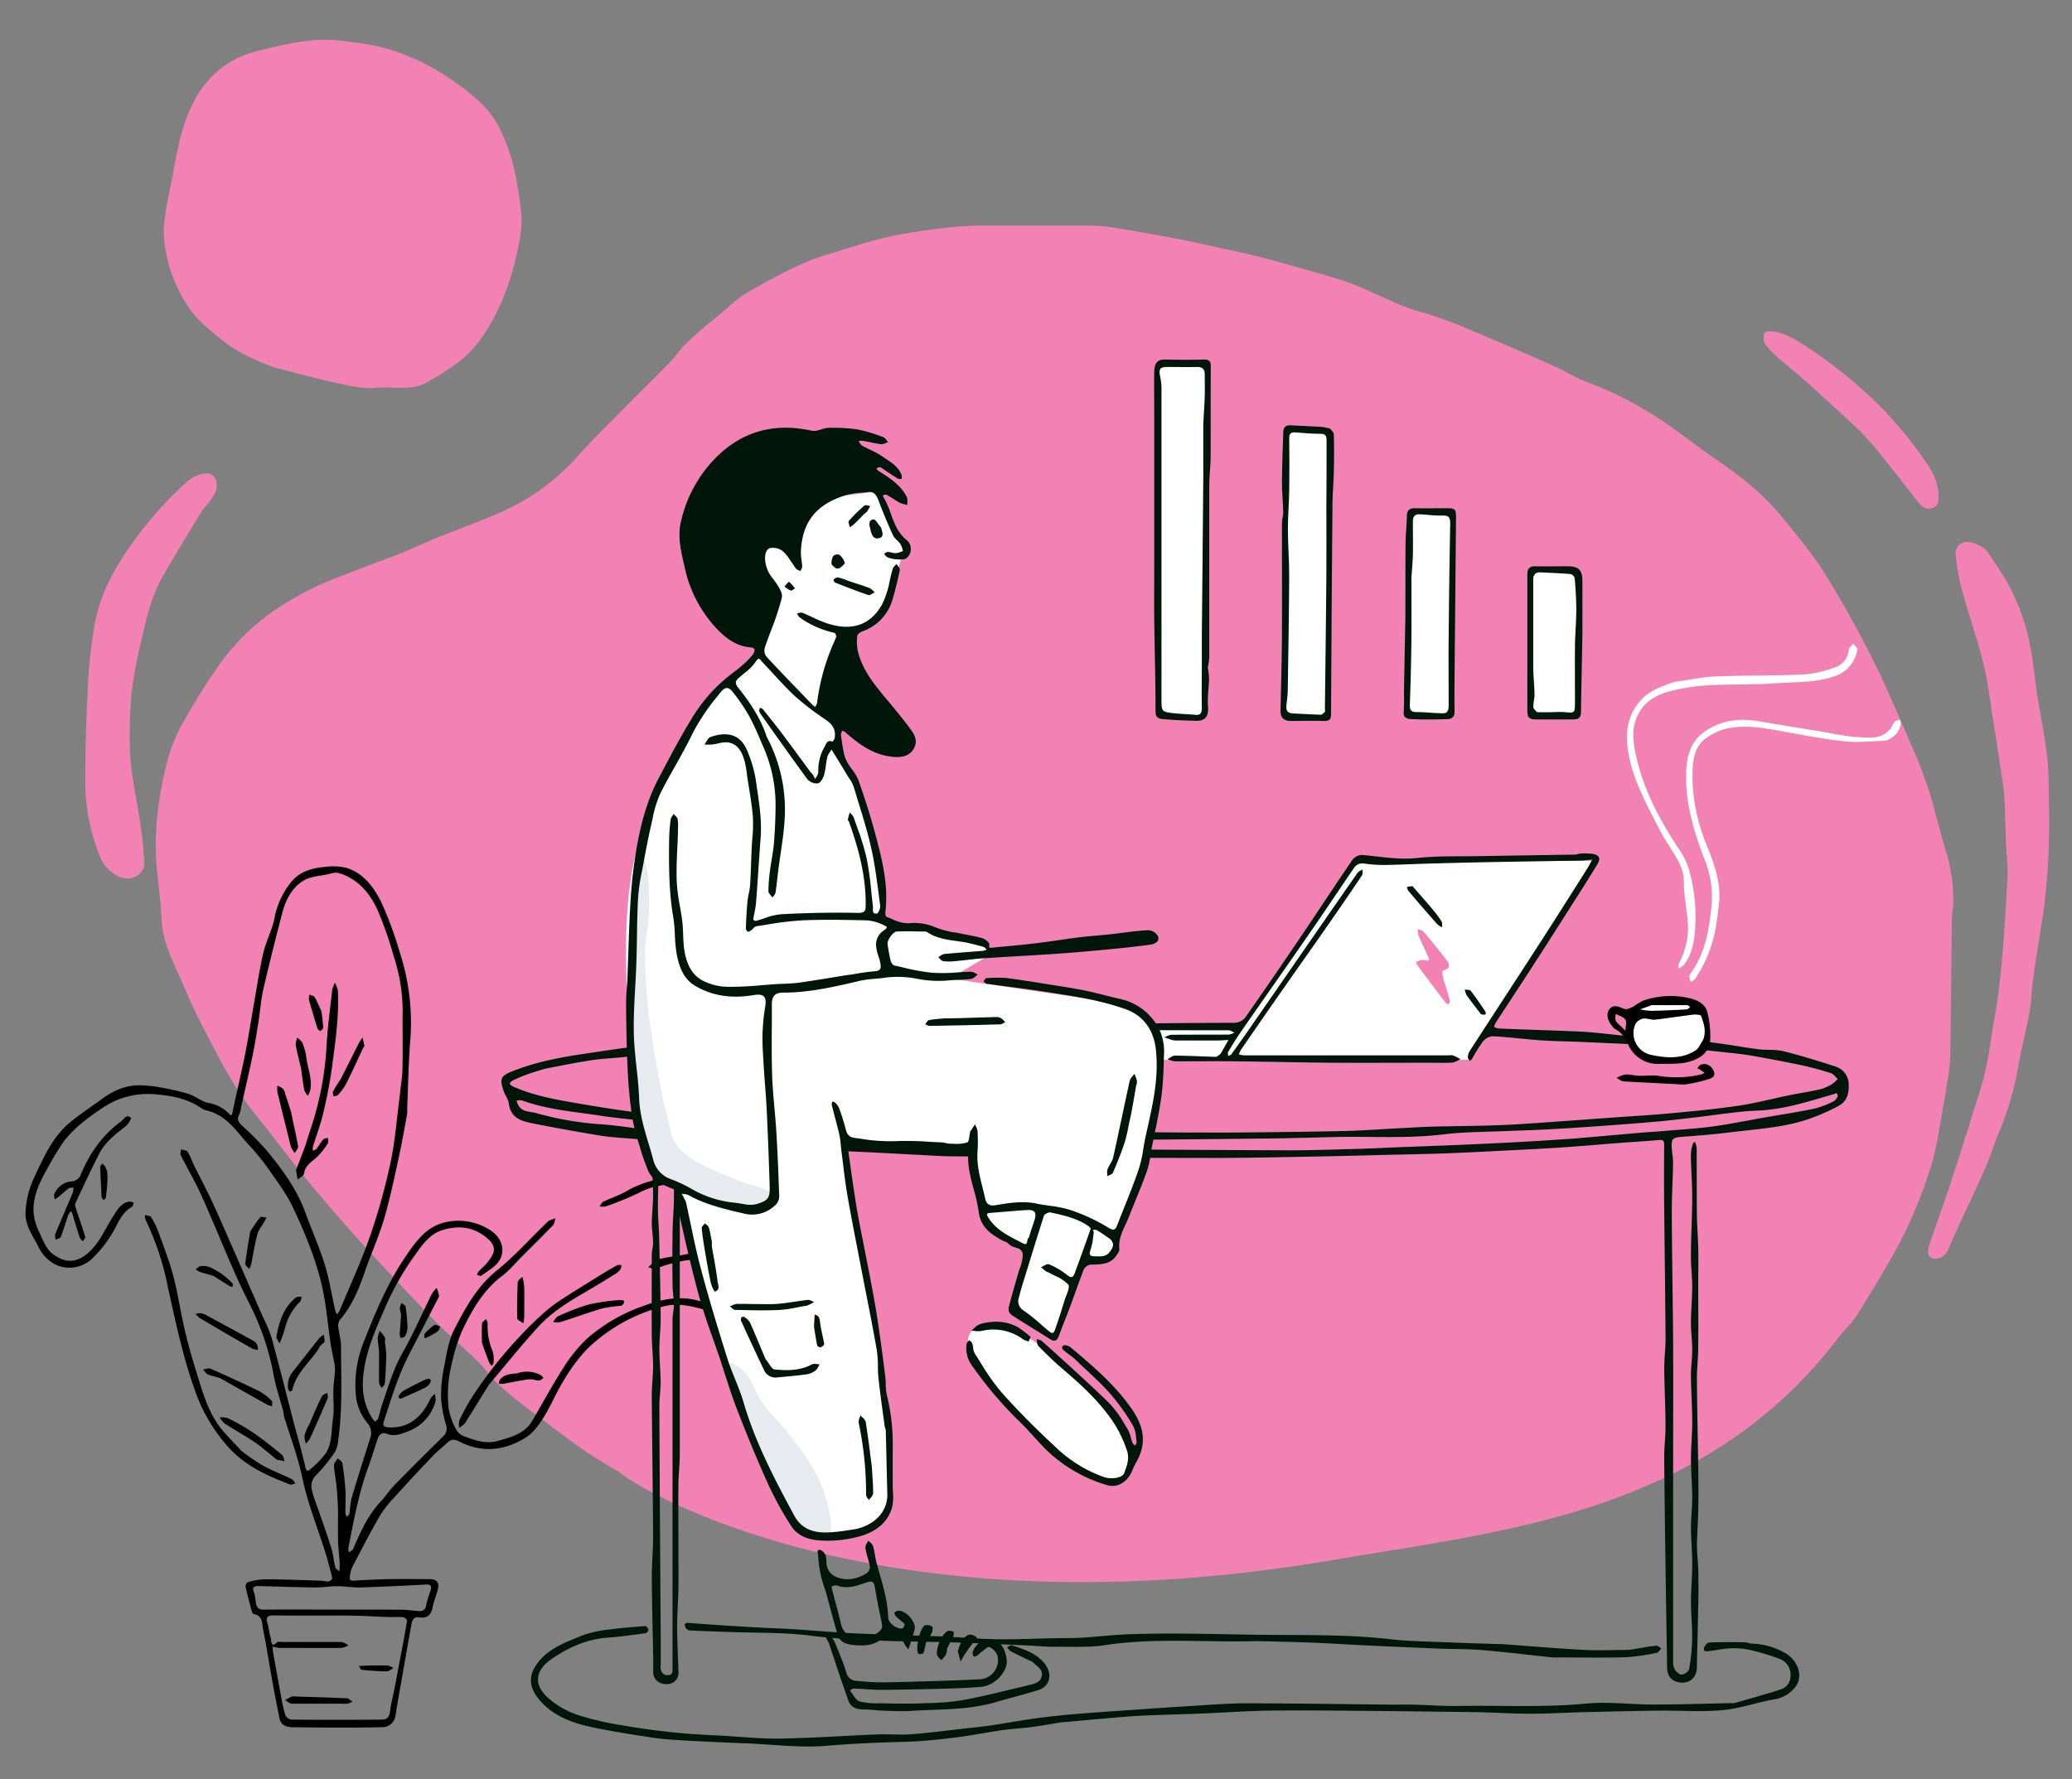 <svg id="Layer_1" data-name="Layer 1" xmlns="http://www.w3.org/2000/svg" viewBox="0 0 624.48 536.31"><rect x="0" y="0" width="624.48" height="536.31" fill="#808080" stroke="none"/><defs><style>.cls-1{fill:#f282b4;}.cls-2{fill:#fff;}.cls-3,.cls-5{fill:#00160a;}.cls-4{fill:#e7eaee;}.cls-5{fill-rule:evenodd;}</style></defs><path class="cls-1" d="M547.19,411.64c3.42-3.85,5.58-6.78,8.37-10.18a50,50,0,0,0,4.14-5q5.47-8.79,10.64-17.77A139.49,139.49,0,0,0,582.5,349.9a97.12,97.12,0,0,0,2.17-10.76c.79-4.31,1.55-8.63,2.24-13a53.76,53.76,0,0,0,.87-7.47c.23-14,.33-27.95.5-41.93,0-1.43.4-2.86.41-4.29a49.65,49.65,0,0,0-2.15-15.67c-2-6.43-3.41-13.07-5.52-19.46-1.81-5.5-4.12-10.84-6.45-16.14-3.54-8.1-7-16.24-11-24.1-4.3-8.41-8.9-16.7-13.92-24.7-3.55-5.65-7.94-10.8-12.12-16-5.83-7.33-13.14-13-20.83-18.23-5.51-3.76-10.7-8-16.26-11.65a105.52,105.52,0,0,0-21.6-11.11c-3.81-1.4-7.3-3.63-11-5.28-8-3.55-16.05-7-24.14-10.4a115.9,115.9,0,0,0-14.36-5.33C420.06,91.92,412,86.68,402.88,84c-6.66-2-13.33-3.89-20-5.72-3.84-1-7.74-1.92-11.63-2.79l-.19,0c-5.34-1.2-10.68-2.41-16-3.44q-10.1-1.94-20.24-3.57a51.45,51.45,0,0,0-7.65-.47c-10.38,0-20.76,0-31.14,0-8.1,0-16,1.21-24,2.53-7.73,1.28-15,3.91-22.38,6.09-8.55,2.5-16.15,6.93-23.8,11.2-3.47,1.93-6.39,4.84-9.49,7.4s-6.3,5.15-9.24,8c-2,1.88-3.52,4.25-5.44,6.22-4.58,4.7-9.29,9.27-13.89,13.94s-9.47,9.4-13.88,14.39a67.25,67.25,0,0,1-24.27,17.18c-6,2.57-12.06,4.78-18.07,7.22-3.71,1.5-7.33,3.22-11,4.69-6.49,2.55-13.06,4.88-19.53,7.49a91.12,91.12,0,0,0-19.61,10.54A68.24,68.24,0,0,0,65,201.93c-3.73,5.48-7.21,11.16-10.42,17-3,5.5-4.65,11.58-5.77,17.77A92.1,92.1,0,0,0,47,258.31c.36,6.19,1.43,12.34,1.67,18.53.3,7.63,4,14,6.84,20.72,2.34,5.6,5.09,11.05,7.9,16.44s5.53,10.46,8.74,15.41c2.72,4.18,6,8,9.12,11.92,3.69,4.75,7.27,9.59,11.12,14.2,5.53,6.64,11.14,13.24,17,19.63q10.8,11.88,22,23.36c4.16,4.27,8.76,8.11,13,12.26,1.86,1.82,3.26,4.12,5.14,5.9a104.53,104.53,0,0,0,8.29,7c5.82,4.46,11.66,8.9,17.64,13.13,3.77,2.65,7.78,5,11.75,7.3.38,1.46,73.65,50.5,215.65,26C449.71,462,506.84,457.13,547.19,411.64Z"/><path class="cls-1" d="M597.88,353.2c-2.9,6.49-6,12.91-8.93,19.37-.63,1.38-1.17,2.81-1.81,4.18a4.23,4.23,0,0,1-3.81,2.69c-2.13,0-2.72-1.63-1.78-4.39,2.15-6.28,4.41-12.52,6.48-18.82,2.77-8.42,5.43-16.88,8.07-25.34,1-3.25,2-6.54,2.66-9.87.78-3.67,1.23-7.41,1.84-11.12s1.3-7.26,1.76-10.91c.57-4.58,1-9.18,1.35-13.78.53-7,1-14.11,1.32-21.17.13-2.92-.28-5.85-.4-8.78-.17-4.42-.28-8.84-.46-13.25a51.67,51.67,0,0,0-.46-5.42q-1.5-10.11-3.12-20.21c-.87-5.45-1.46-11-2.8-16.33-1.82-7.32-4.36-14.47-6.35-21.76a69.56,69.56,0,0,1-2-10.82,3.47,3.47,0,0,1,2.94-4.07c1.68-.36,5.59,1.3,6.84,3.2,1.84,2.82,3.77,5.59,5.47,8.49a64.22,64.22,0,0,1,7.49,21.31c.79,4.42,1.16,8.92,1.85,13.36,1,6.3,2.33,12.55,3,18.88.56,5,.37,10.07.54,15.11a218.15,218.15,0,0,1-1.37,28.57c-.26,2.61-.78,5.2-1.17,7.8-.8,5.27-1.66,10.53-2.37,15.81-.42,3.07-.41,6.21-1,9.25-1,5.66-2.56,11.23-3.48,16.91a89.94,89.94,0,0,1-6.33,20.69C600.59,346.4,599.37,349.86,597.88,353.2Z"/><path class="cls-1" d="M66.73,102.35c-3.55-2.93-7.24-5.73-9.83-9.64a43.38,43.38,0,0,1-6.66-15.6,36.26,36.26,0,0,1-.85-8.79,76.5,76.5,0,0,1,1.72-10.69c1.27-6.4,2.22-12.91,4.11-19.13,3.45-11.36,10.32-20.15,22.29-23.1,8.36-2.06,16.89-4.28,25.69-3.08,4.56.62,9.2,1.09,13.58,2.39a69.44,69.44,0,0,1,20.61,10.22c5.39,3.85,10.54,8,13.41,14.25a56,56,0,0,1,4.68,14.19,119.28,119.28,0,0,1,1.72,12,33.4,33.4,0,0,1-.84,8.12,78.37,78.37,0,0,1-6.51,20.37c-3,6-6.56,11.55-12,15.56a87.51,87.51,0,0,1-9.21,5.87c-4.82,2.69-10.26,1.13-15.38,1.63-4.14.4-8.5-.75-12.67-1.65-5.85-1.26-11.62-2.93-17.65-4.42C77,108.63,71.46,106.27,66.73,102.35Z"/><path class="cls-1" d="M49,173.87c-3.31,5.78-4.82,12.24-6.27,18.67a141.53,141.53,0,0,0-3.07,16.39,147.54,147.54,0,0,0-.48,17.72,83.28,83.28,0,0,0,1.29,10.64c.62,4.13,1.47,8.23,2,12.36a97.38,97.38,0,0,1,1,10.76c.07,2.47-2.36,4.28-4.85,4.43-3.17.18-7-3.12-8.08-5.68a60,60,0,0,1-4.85-24.39c0-9.88.38-19.77.88-29.64a159,159,0,0,1,1.77-15.83c1.23-8,4.67-15.3,9.07-22a116.21,116.21,0,0,1,18.33-21.52A12.22,12.22,0,0,1,60.39,143c1.61-.47,3.83-.59,4.6,1.52a5.54,5.54,0,0,1-.1,4,38,38,0,0,1-4,5.46C56.84,160.7,52.77,167.21,49,173.87Z"/><path class="cls-1" d="M545,115.6c-2.79-2.51-5.77-4.81-8.58-7.29a29.25,29.25,0,0,1-4.49-4.62,4,4,0,0,1-.13-3.35c.22-.48,2-.56,2.92-.39,4.39.77,7.88,3.33,11.52,5.73A141.44,141.44,0,0,1,565,120.85a121.23,121.23,0,0,1,14.86,17.6c2.15,3,4.11,6.19,4.34,10.05.09,1.67.34,3.63-1.43,4.51s-3.38,0-4.55-1.52c-4-5.06-7.93-10.17-12-15.2-1.62-2-3.42-3.94-5.25-6C555.6,125.3,550.33,120.4,545,115.6Z"/><path d="M85.43,425.69c-1-3.78-2.28-7.52-3-11.36a77.48,77.48,0,0,0-7-20.79c-1.74-3.47-3.43-7-5-10.54-3.3-7.56-6.39-15.21-9.77-22.73-1.86-4.11-4.16-8-6.18-12-.24-.46.05-1.19.1-1.8.7.25,1.71.29,2,.79a26.79,26.79,0,0,1,1.63,3.51c2.17,4.42,4.52,8.75,6.53,13.23,4.91,10.95,9.66,22,14.47,32.95a45.91,45.91,0,0,1,2.61,6.21c2.24,8.16,4.29,16.38,6.42,24.57,1.25,4.79,2.67,9.54,3.74,14.37.35,1.58.82,1.51,1.69.7a27.49,27.49,0,0,0,4.44-4.59c2.13-3.21,1.7-7.14,2.26-10.75.43-2.76,0-5.65.11-8.47,0-1.59.3-3.18.41-4.77a11.56,11.56,0,0,0,0-2.63c-.36-2.19-.92-4.36-1.25-6.55-.79-5.3-1.22-10.66-2.29-15.89-1.77-8.68-5.19-16.86-8.9-24.84-2.06-4.41-5.11-8.39-7.91-12.43a70,70,0,0,0-5.72-6.92c-3.68-4.06-6.73-8.93-12.67-10.22a5,5,0,0,1-1.66-.8c-4-2.71-8.52-3.59-13.18-4a24.39,24.39,0,0,0-16.12,3.86c-4.62,3.07-9,6.26-12.28,10.74a87.07,87.07,0,0,0-4.57,7.61c-3.38,5.89-6,11.94-2.76,18.75,1.17,2.48,2.18,5.45,4.18,7,5,4,9.3,2.11,13-2.52,2.12-2.67,3.52-5.91,5.4-8.79,1.21-1.86,2.31-4,4.89-4.37a3.62,3.62,0,0,1,1.28.37c-.2.43-.28,1.08-.61,1.27-2.22,1.24-3.39,3.26-4.52,5.41a36.92,36.92,0,0,1-7.63,10.35,9.92,9.92,0,0,1-10.79,1.63,11.64,11.64,0,0,1-5.31-5.62c-1.66-3.17-3.87-6.25-3.79-9.9a28,28,0,0,1,2.91-11.37c2.72-5.8,5.32-11.62,10.32-15.83,3.11-2.61,6.54-4.83,9.82-7.24,3.85-2.81,8-4.51,12.92-4.05,1.35.12,2.7.2,4,.45a83.48,83.48,0,0,1,8.93,2c2.13.66,4,2.29,6.12,2.79A11.22,11.22,0,0,1,69,335.71c.75.85.88.49,1.09-.48,1.25-6,2.71-12,3.91-18.06,1-5.14,1.78-10.33,2.69-15.49.86-4.87,1.57-9.79,2.72-14.59.85-3.58,2.7-6.93,3.36-10.52a24.45,24.45,0,0,1,4.66-10.26c2.55-3.46,6.32-4.59,10.33-4.94a17.39,17.39,0,0,1,6.8.29c5.21,1.71,8.3,6.06,10.52,10.68a114.35,114.35,0,0,1,5.48,15,67.88,67.88,0,0,1,3.09,26.27c-.53,6.86-.64,13.76-.93,20.65a9.88,9.88,0,0,1,0,1.54c-.86,4.58-1.66,9.18-2.66,13.73-1.34,6.06-2.59,12.16-4.36,18.11-1.56,5.28-3.88,10.34-5.68,15.56s-3.88,10.47-7.65,14.77a3.2,3.2,0,0,0-.4,2.24c.19,1.8.81,3.59.81,5.39,0,9.54.51,19.11-.86,28.61a8.47,8.47,0,0,1-1,3.55,47.15,47.15,0,0,1-5.64,6.93A4.58,4.58,0,0,0,94,449.22a33.59,33.59,0,0,0,1.52,4.68c1.45,4.26,3,8.5,4.34,12.8.58,1.84.7,3.83,1.18,5.72.13.51.8.89,1.23,1.33,0-.49.11-1,.11-1.47,0-.65,0-1.31-.07-2-.13-1.93-.37-3.86-.42-5.79-.07-3,0-6,0-8.93-.06-2.45-.22-4.9-.45-7.34-.2-2.17-.68-4.32-.79-6.5,0-.67.74-1.39,1.14-2.08.48.47,1.3.89,1.39,1.42.42,2.66.74,5.35.91,8,.14,2.35,0,4.71,0,7.07a3.57,3.57,0,0,0,.49,1.17c.27-.38.72-.72.78-1.13a34.42,34.42,0,0,1,.52-4.23c1.8-6.1,3.71-12.17,5.65-18.23a4.55,4.55,0,0,0-.88-4.8,15.61,15.61,0,0,1-3.33-7.59,34.54,34.54,0,0,1,1.91-15.73c3.72-9.61,7.65-19.1,13.53-27.56,2.82-4.05,5.83-8.23,11.37-9.55a17.6,17.6,0,0,1,12.51,1.71c2.89,1.48,5.18,4.11,4.68,7.58s-3.75,4.91-6.24,6.81c-.24.18-.87-.14-1.32-.23a3.84,3.84,0,0,1,.51-1.08c.85-.92,1.85-1.71,2.63-2.69,2.27-2.87,3-4.73-.2-7.42-4-3.33-8.63-3.86-13.47-2.3-3.93,1.26-6.08,4.64-8.32,7.72a84.13,84.13,0,0,0-9,16c-2.63,6-5.24,11.89-6.22,18.47-.8,5.32-.32,10.19,2.64,14.73a5.44,5.44,0,0,0,.74.78c.3-.3.77-.54.89-.9.43-1.3.69-2.66,1.13-4,1.87-5.42,3.42-10.91,6.32-16,3.25-5.68,5.83-11.74,8.74-17.61a10.47,10.47,0,0,1,1.47-1.82,17.29,17.29,0,0,1,.69,2.33c.06.34-.23.77-.42,1.13q-4.18,8.11-8.39,16.22c-3.43,6.58-5.56,13.64-7.83,20.65-.41,1.3.15,1.65,1.35,1.73,6.38.43,10.29-3.43,12.69-8.62A8.31,8.31,0,0,1,131,420.2a5.49,5.49,0,0,1,.28,2.18,13.42,13.42,0,0,1-8.15,9.06c-2.13.81-4.24,1.79-6.66.75-1.25-.53-2.2.3-2.62,1.49-.94,2.71-1.72,5.48-2.71,8.18-3,8.07-4.52,16.48-6.16,24.88a4.28,4.28,0,0,0,.18,1.24,7.56,7.56,0,0,0,1.12-.8,2.87,2.87,0,0,0,.45-.91c2.07-4.84,4.29-9.59,7.94-13.53,1.54-1.68,2.82-3.61,4.41-5.24q7.19-7.33,14.53-14.52a3.23,3.23,0,0,0,.81-3.49,38.91,38.91,0,0,1-1.48-7.76,42.64,42.64,0,0,1,.85-9.36c.78-4,1.36-8.2,3.18-11.71,3.33-6.41,6.77-12.8,12.68-17.58,5.28-4.27,9.87-9.39,14.76-14.14a5.14,5.14,0,0,1,1-.92,16.61,16.61,0,0,1,2-.74c-.24.7-.28,1.6-.74,2.08-3.07,3.19-6.23,6.29-9.36,9.42-1.93,1.93-3.66,4.12-5.83,5.74-5.84,4.37-9.28,10.47-12.28,16.82a53.94,53.94,0,0,0-3,9.6,38.32,38.32,0,0,0-1,13.48,20.34,20.34,0,0,0,2.19,6.37,4.71,4.71,0,0,0,2.44,2.19c3.25,1.17,6.49,2.45,10.14,1.42,4.05-1.15,8.14-2.1,10.48-6.13,3.08-5.29,6-10.68,9.29-15.83a45.29,45.29,0,0,1,7.05-8.77,50.52,50.52,0,0,1,16.7-9.81c5.78-2.21,11.54-3.46,17.66-1.55a24.77,24.77,0,0,0,14.91-.19c5.42-1.73,10.88-3.63,15.59-7.25a14.4,14.4,0,0,0-3.53-24.8,43,43,0,0,0-19.34-4c-4.37.15-8.76.06-13.09.51s-8.7.68-12.75,2.84a92.48,92.48,0,0,1-10.39,4.27,5.28,5.28,0,0,1-1.86,0c.39-.49.67-1.19,1.18-1.44,2.26-1.1,4.72-1.86,6.88-3.12,7-4.08,14.84-4.65,22.61-5.21,4.62-.34,9.29-.07,13.94-.05a6.27,6.27,0,0,1,1.88.25c3.39,1.06,6.74,2.28,10.15,3.25,4,1.14,6.82,3.93,9.23,7a14.16,14.16,0,0,1,2.87,10.88c-.62,5.41-3,9.47-7.4,12.2-5.82,3.65-11.9,6.8-19,7.67a28.16,28.16,0,0,1-11-.38c-4-1.09-8.09-2-12-.92a51.08,51.08,0,0,0-23.29,13.07,52.54,52.54,0,0,0-7.06,9.66c-2.16,3.48-3.69,7.35-5.88,10.81-1.44,2.29-3.22,4.71-5.46,6.08-6.23,3.82-12.91,4.68-19.73,1.2-1.17-.6-2.42-1-3.62.12-1.53,1.43-3.2,2.73-4.64,4.25q-5.87,6.15-11.58,12.46a34.4,34.4,0,0,0-4.41,5.69c-2.9,5.05-5.56,10.23-8.25,15.39a10,10,0,0,0-.65,2.6c-.19,1,.06,1.43,1.24,1.36,3.54-.23,7.1-.39,10.65-.46,4.06-.07,8.12,0,12.17,0,2.08,0,2.94,1,2.46,3-.43,1.86-1.24,3.64-1.6,5.52-.45,2.34-1.66,3.35-4,3-1.51-.26-2.09.66-2.32,1.86-.63,3.29-1.2,6.59-1.78,9.89-1,5.91-2.13,11.82-3.07,17.75a4,4,0,0,1-4.18,3.62c-8.92.19-17.85.12-26.77,0-1.76,0-3.58-.49-4-2.62-.8-3.81-1.53-7.64-2.22-11.47-.92-5.09-1.68-10.2-2.72-15.26-.37-1.8,0-4.28-2.84-4.75-.26,0-.53-.64-.63-1-.65-2.39-1.3-4.78-1.83-7.2-.09-.42.29-1.31.61-1.39a19.62,19.62,0,0,1,4.93-.9c5.69,0,11.39.24,17.08.41a18.36,18.36,0,0,0,2.3.25c.44,0,1.17-.59,1.17-.91a10.94,10.94,0,0,0-.55-2.4c-2.27-9.4-6.42-18.22-8.39-27.75-1.29-6.21-3.55-12.22-5.49-18.44C85.48,426.61,85.55,426.13,85.43,425.69ZM121.3,322.32c.13-5.75,0-11.5.06-17.25a53.87,53.87,0,0,0-2.76-17,107.78,107.78,0,0,0-4.88-13.89c-2.36-5.1-6-9.33-11.68-11-1-.29-2.23.16-3.33.4-2.42.53-5.13.64-7.17,1.86-3.57,2.13-5.43,5.84-6.47,9.8-2,7.66-3.94,15.35-5.72,23.06-.71,3.07-.9,6.26-1.39,9.39-.55,3.45-1.08,6.91-1.79,10.32-1.09,5.28-2.33,10.53-3.52,15.79a8.26,8.26,0,0,1-.56,2.2c-.74,1.35-.26,2.25.72,3.21a94.07,94.07,0,0,1,7.58,7.63c4.76,5.79,9.19,11.82,11.76,19,1.84,5.13,4.11,10.12,5.72,15.32,1.39,4.47,2.09,9.16,3.12,13.75a7.53,7.53,0,0,0,.55,1.32,5.26,5.26,0,0,0,.77-1c3.11-7.49,6.54-14.87,9.19-22.51a185.9,185.9,0,0,0,6.19-22.2c1.4-6.52,1.88-13.25,2.76-19.89C120.75,327.53,121.24,324.93,121.3,322.32Zm-39.15,174a10.09,10.09,0,0,0,.08,1.35c.78,4.39,1.56,8.78,2.38,13.17a55.36,55.36,0,0,0,1.4,6.28A2.52,2.52,0,0,0,88,518.4q13.49.12,27,0c2.92,0,2.43-2.63,2.81-4.27,1.2-5.28,2.13-10.62,3.15-15.94.62-3.22,1.22-6.44,1.71-9.67.05-.29-.77-1-1.22-1-1.54-.13-3.09,0-4.64-.06-3.77-.12-7.54-.38-11.31-.41-7.62-.07-15.24.07-22.85-.07-2.17,0-2.61.54-2,2.51.46,1.45.48,3,1,4.45.15.43-.15,3.12,1.88,1.14.27-.26,1-.08,1.49-.08,6,0,11.94,0,17.91,0A6,6,0,0,1,105,496a6.38,6.38,0,0,1-2,.78c-6.34.06-12.68,0-19,0A10.89,10.89,0,0,1,82.15,496.35Zm38.07-11.07c2,0,4,.28,6,.42a1.86,1.86,0,0,0,2.23-1.76,33.4,33.4,0,0,1,1.29-4.32c.45-1.35.25-2-1.43-1.91-6.58.36-13.16.68-19.75.88-2.29.07-4.59-.38-6.89-.38s-4.45.41-6.67.38c-5.54-.06-11.08-.26-16.62-.42-1.44,0-2.64-.05-1.79,2a13,13,0,0,1,.48,2.9c.23,1.38.7,2.23,2.46,2.21,8.55-.09,17.1,0,25.64,0C110.49,485.26,115.36,485.22,120.22,485.28Z"/><path d="M79.26,441.84c2.8,1.53,5.82,2.67,8.71,4.06.45.22.71.86,1.06,1.3-.55.12-1.19.48-1.63.31-6.72-2.59-13.13-5.39-18.3-10.93a50.73,50.73,0,0,1-10.69-18.43c-3.48-9.92-5.6-20.16-7.86-30.37a82.78,82.78,0,0,0-6.65-20,5.18,5.18,0,0,1-.26-1.5c.65.19,1.63.17,1.89.6a26.7,26.7,0,0,1,2.32,4.78c1.55,4.3,3.23,8.59,4.38,13,1.38,5.3,2.17,10.75,3.41,16.09.94,4.08,2.07,8.12,3.32,12.11,1.78,5.67,3.27,11.52,6.68,16.47,2,2.89,4.66,5.31,7.13,8.06A67.56,67.56,0,0,0,79.26,441.84Z"/><path d="M140.17,429a7,7,0,0,1-1.79,1.4,5.58,5.58,0,0,1,.07-2.21,67.71,67.71,0,0,1,3.72-6.86,131.4,131.4,0,0,1,21-24.9,46.79,46.79,0,0,1,6.56-5c4-2.61,8.06-5.07,12.1-7.58,1.41-.86,2.83-1.7,4.28-2.47.31-.16.79,0,1.19,0a3.35,3.35,0,0,1-.27,1.18,4.51,4.51,0,0,1-1.24,1.26c-2.62,1.64-5.25,3.28-7.93,4.84-5.52,3.22-11.12,6.42-15.46,11.15-5.17,5.63-9.95,11.62-15,17.57C144.89,421.37,142.57,425.2,140.17,429Z"/><path d="M18.35,372.86c-.16.43-1,.59-1.58.87-.05-.57-.31-1.24-.11-1.71,1.71-4.15,3.52-8.27,5.26-12.41a7.2,7.2,0,0,0,.24-1.63c-.5.09-1.12,0-1.49.3-1.09.8-2.08,1.75-3.13,2.62a8.48,8.48,0,0,1-1.08.67c0-.56-.29-1.21-.09-1.65a6.27,6.27,0,0,1,5.19-3.78A3.08,3.08,0,0,0,24.38,354c2.69-6.35,6.48-11.84,12.09-15.92.85-.62,1.62-2.43,3.07-1a6.13,6.13,0,0,1-1.78,2.55c-3.14,2.38-6.2,4.84-8,8.43-2.46,4.86-4.77,9.8-7.06,14.75-.21.44.07,1.16.25,1.7.91,2.79,1.9,5.56,2.75,8.36.1.33-.49.88-.76,1.33A4.77,4.77,0,0,1,24,373c-.75-2.27-1.42-4.57-2.12-6.86-.57-1.85-.86-.43-1.34.22C19.76,368.58,19.15,370.76,18.35,372.86Z"/><path d="M198.86,379.56c2.53-.71,5.22-.87,7.81-1.42a90.53,90.53,0,0,1,20.9-1.7c.74,0,1.46.83,2.2,1.27a8.26,8.26,0,0,1-2.15.86c-5,.36-10.05.65-15.08.91a41,41,0,0,0-14.86,3c-.57.25-1.47-.23-2.32-.48C196.44,381.11,197.54,379.93,198.86,379.56Z"/><path d="M76.79,434.79c-3-2-6.1-3.73-9.1-5.67a7.59,7.59,0,0,1-1.48-1.81,6.68,6.68,0,0,1,2.4.19,68.1,68.1,0,0,1,7.49,4.25c3.07,2.1,6,4.46,8.86,6.8.48.39.56,1.28.82,1.94l-1.84-.37a1.58,1.58,0,0,1-.55-.11C81.12,438.18,79.06,436.33,76.79,434.79Z"/><path d="M62.67,414.35c-.6-.25-1-1-1.48-1.49.75-.1,1.65-.52,2.24-.26,5,2.2,9.95,4.47,14.85,6.87a15.81,15.81,0,0,1,3.63,2.83c.28.27.08,1.06.1,1.61a6,6,0,0,1-1.37-.4c-4.74-2.63-9.46-5.3-14.29-8.06C65,415,63.8,414.82,62.67,414.35Z"/><path d="M181.43,394.47c-4.25,1.26-8.42,2.79-12.64,4.13a6,6,0,0,1-2.1-.1c.5-.58.89-1.44,1.53-1.71a68,68,0,0,1,9.14-3.51,59.77,59.77,0,0,1,9.37-1.36c1.25-.12,2.11.44.55,1.73A37.66,37.66,0,0,0,181.43,394.47Z"/><path d="M58.94,396.14a4.57,4.57,0,0,1,1.17-.26,4.12,4.12,0,0,1,1.61.36q7.43,4,14.79,8.05a2.66,2.66,0,0,1,1,1.13,5.18,5.18,0,0,1,.22,1.5,5.24,5.24,0,0,1-1.62-.32c-5.31-3-10.58-6.12-16-9.3Z"/><path d="M95.77,407c-2.69,3.92-6.59,7.08-7.65,12-.05.23-.5.37-.76.55-.18-.29-.49-.57-.52-.88a6.46,6.46,0,0,1,1.29-5c2.72-3.42,5.4-6.88,8.12-10.3a6.93,6.93,0,0,1,1.31-1,6.65,6.65,0,0,1,.25,2c-.07.41-.67.73-1.14,1.21S96.05,406.64,95.77,407Z"/><path d="M113.85,403.37a8.28,8.28,0,0,1,.59-2.16,11.58,11.58,0,0,1,1.52,1.94c.23.48,0,1.15.08,1.73a33.26,33.26,0,0,1,.38,3.57c-.06,2.87-.21,5.74-.43,8.61,0,.48-.63.92-1,1.37-.26-.53-.73-1.06-.74-1.6-.07-3.08,0-6.16,0-9.46C114.11,405.89,113.86,404.63,113.85,403.37Z"/><path d="M78.41,367c.26-.31,1.24,0,1.89,0-.2.42-.38.85-.61,1.25C79,369.5,78,370.66,77.59,372c-.79,2.95-1.23,6-1.85,9a9.8,9.8,0,0,1-.58,1.53A7.93,7.93,0,0,1,74,381.35a1.91,1.91,0,0,1,0-1.09c.43-3,.88-6,1.43-9.07C76.47,369.7,77.33,368.25,78.41,367Z"/><path d="M93.9,427.78c1-2.3,2-4.63,3.14-6.88.25-.48,1.08-.68,1.64-1,0,.61.27,1.3,0,1.8q-2.55,6-5.27,12a6.77,6.77,0,0,1-1.23,1.47,7.06,7.06,0,0,1-.41-2.38,13.69,13.69,0,0,1,1.3-3.14C93.46,428.92,93.65,428.34,93.9,427.78Z"/><path d="M83.33,402.88c.79-4.45,2.13-8.69,5.8-11.7.4-.34,1.19-.2,1.79-.29-.15.52-.14,1.19-.48,1.51a16.53,16.53,0,0,0-4.52,7.87A37.72,37.72,0,0,1,84.27,405C83.87,404.25,83.22,403.5,83.33,402.88Z"/><path d="M158,388.13c.06,2.89,0,5.78,0,8.67,0,.72-.16,1.44-.24,2.16-.65-.52-1.86-1-1.87-1.55-.11-3.6,0-7.2.15-10.79,0-.63.85-1.22,1.42-1.71A17.78,17.78,0,0,1,158,388.13Z"/><path d="M162.82,414.47c.39.17.67.61,1,.92-.44.28-.88.78-1.32.78-1.05,0-2.12-.48-3.13-.35-2.62.34-5.21.92-7.82,1.37a5.08,5.08,0,0,1-1.22-.08,3.43,3.43,0,0,1,.35-1.21c1.28-1.56,3.13-1.71,5.18-1.89A8.85,8.85,0,0,1,162.82,414.47Z"/><path d="M145.29,399c0-.48.77-.91,1.18-1.36.18.45.54.92.51,1.35a18.85,18.85,0,0,0,1.52,8.41,9.79,9.79,0,0,1,.25,3.48c0,.29-.37.57-.57.86a4.14,4.14,0,0,1-.71-.89c-.77-2-1.5-3.94-2.23-6.13C145.24,402.66,145.15,400.82,145.29,399Z"/><path d="M60.29,383.45a6.81,6.81,0,0,1-1.35-.79c.47-.32.91-.83,1.43-.93,2.42-.46,4.29,1,6.17,2.11a21.56,21.56,0,0,1,3.55,3.09c.18.17,0,.68.06,1a3.42,3.42,0,0,1-.93-.21c-1.6-1-3.17-2-4.86-3.07C62.93,384.21,61.59,383.87,60.29,383.45Z"/><path d="M129.56,417a3.73,3.73,0,0,1-1.58,1.41c-2.26,1.09-4.57,2.09-6.87,3.11-.23.1-.67.19-.74.09s-.32-.7-.19-.86a5.64,5.64,0,0,1,1.51-1.53c2.14-1.2,4.34-2.3,6.73-3.44C130,415.37,130,416.27,129.56,417Z"/><path d="M120.49,394.29a4.78,4.78,0,0,1,.59-1.49c.41.38,1.11.72,1.17,1.15a54.44,54.44,0,0,1,.57,6.36,5.52,5.52,0,0,1-.77,2.51c-.16.32-.83.39-1.27.57a3.77,3.77,0,0,1-.31-1.12c.11-1.92.28-3.83.43-6A11.37,11.37,0,0,1,120.49,394.29Z"/><path d="M32.37,356.24c-.1,1.58-.25,3.16-.46,4.73,0,.29-.42.54-.65.8-.21-.28-.6-.54-.62-.83-.19-3-.34-6.05-.44-9.07,0-.36.36-.72.56-1.08a4,4,0,0,1,.91.81,14.37,14.37,0,0,1,.6,1.44A19.38,19.38,0,0,1,32.37,356.24Z"/><path d="M130.94,399.46c.36-.21,1.14.27,1.73.43-.24.51-.36,1.19-.76,1.49a28.31,28.31,0,0,1-3,1.72c-1.11.63-1.16.07-.94-1A14.46,14.46,0,0,1,130.94,399.46Z"/><path d="M95.19,335.18a94.24,94.24,0,0,0,3.2-19.28c.28-5.82,1.09-11.61,1.73-17.4a10.08,10.08,0,0,1,.81-2.22,8.18,8.18,0,0,1,.9,2.33c.38,7.79-.75,15.48-1.78,23.15-.63,4.68-1.58,9.34-2.66,13.94-.8,3.38-2.06,6.66-3.09,10a4.15,4.15,0,0,0,0,1.22c.36-.19.84-.28,1.07-.58.73-.92,1.32-2,2.09-2.87.26-.31.88-.31,1.35-.45,0,.56.24,1.27,0,1.64a22.25,22.25,0,0,1-3.44,4.3c-1.61,1.39-3.39,2.43-3.75,4.85-.1.67-1.25,1.19-1.91,1.78-.18-1-.36-2-.52-3,0,0,.12-.09.14-.15.94-2.42,1.88-4.83,2.82-7.46C93.16,341.56,94.35,338.41,95.19,335.18Z"/><path d="M89.85,345.57c.11.58-.62,1.32-1,2a7.2,7.2,0,0,1-1.15-1.8c-1.41-5.53-2.76-11.06-4.1-16.6a9.14,9.14,0,0,1,0-1.89,7.61,7.61,0,0,1,1.76,1,3.81,3.81,0,0,1,.59,1.5c.6,1.74,1.18,3.48,1.77,5.44C88.44,338.82,89.25,342.18,89.85,345.57Z"/><path d="M108.05,314.68a19.36,19.36,0,0,1,1.23-1.91c.18.88.39,1.75.53,2.64,0,.14-.26.32-.35.5-1.72,3.63-3.36,7.29-5.17,10.86a17.21,17.21,0,0,1-2.48,3.37c-.26.29-.89.25-1.35.36,0-.5-.27-1.1-.07-1.48a41.5,41.5,0,0,1,2.25-3.64C104.51,321.74,106.26,318.2,108.05,314.68Z"/><path d="M89.14,315.14a6.69,6.69,0,0,1,.46-2.38c.55.57,1.33,1.06,1.59,1.75a17.58,17.58,0,0,1,1.15,4.38c.4,3.33,1.94,6.55,1.1,10a8.61,8.61,0,0,1-.64,1.47,6,6,0,0,1-1.08-1.71c-.39-2-.62-4-.92-6.26C90.23,319.83,89.58,317.51,89.14,315.14Z"/><path d="M97.4,309.81c0,.35-.53.72-.81,1.08-.31-.27-.79-.48-.89-.8q-1.36-4.3-2.58-8.65a4.8,4.8,0,0,1,.13-1.62c.55.27,1.35.38,1.61.82.76,1.28,1.29,2.69,2,4.16A42.55,42.55,0,0,1,97.4,309.81Z"/><path d="M106.24,513a6.2,6.2,0,0,1-1.52.59c-1,.09-1.91,0-2.87,0-4.65,0-9.29,0-13.93,0-.67,0-1.32-.69-2-1.06a21,21,0,0,1,2-1.09,2.84,2.84,0,0,1,1.09,0c5.25.15,10.5.3,15.85.55C105.39,512.35,105.81,512.66,106.24,513Z"/><path d="M116.91,502.11a5.29,5.29,0,0,1,1.67.73c-.66.34-1.33,1-2,1-2.5,0-5-.2-7.49-.44-.37,0-.69-.69-.93-1.17C111.16,502.08,114,502,116.91,502.11Z"/><path class="cls-2" d="M409.2,259.45,374.7,309h-31l4.5,10.5h94.5l38.5-60Z"/><path class="cls-3" d="M287.33,348.59c-3.44,0-6.89-.27-10.34-.44-5.7-.28-11.4-.62-17.1-.88-7-.33-14.09-.59-21.14-.91-6-.28-12-.56-18-.91-4.07-.23-8.12-.59-12.18-.88-6.31-.45-12.62-.87-18.93-1.36-3-.23-6.05-.42-9-.91q-9.93-1.64-19.8-3.58c-3.44-.68-6.89-1.48-7.48-6-.18-1.39-1.21-2.64-1.63-4-.91-2.91-1.25-4.13,2.17-5.57a72.08,72.08,0,0,1,11.93-3.63c4.41-1,8.91-1.63,13.39-2.31,5.36-.81,10.73-1.56,16.11-2.2,3.59-.43,7.22-.58,10.82-.93,5.88-.56,11.75-1.25,17.63-1.76,3.29-.28,6.6-.31,9.9-.47,5.55-.29,11.1-.61,16.65-.89,6.3-.32,12.6-.63,18.9-.89,4.79-.2,9.58-.3,14.37-.46,4.2-.14,8.39-.33,12.58-.44q9.21-.27,18.41-.45c3.74-.06,7.47,0,11.2,0,15.32-.14,30.64-.35,46-.38a4.34,4.34,0,0,0,3.85-2.07q7.94-11.36,15.7-22.84c5.44-8,10.75-16.16,16.23-24.17a3.85,3.85,0,0,1,2.86-1.53c5.57.47,11,1.55,16.75.92,6.16-.67,12.41-.44,18.62-.56,9.65-.17,19.29-.3,28.94-.46.48,0,.95-.29,1.43-.29a18,18,0,0,1,3.89.08c2,.42,2.44,1.31,1.35,3.14-2.45,4.07-5,8.08-7.58,12.09-3.57,5.62-7.14,11.24-10.76,16.83-4,6.25-8.14,12.46-12.2,18.7a8.72,8.72,0,0,0-.61,1.39,5.15,5.15,0,0,0,1.36.48c4.05.18,8.09.32,12.14.46s8.09.28,12.13.46c2,.09,3.91.25,5.86.45,5.73.58,11.45,1.27,17.19,1.75,3.58.31,7.19.26,10.78.5,2.87.19,5.74.51,8.59.9,3.87.52,7.71,1.25,11.59,1.74,2.45.31,5,0,7.41.55,5.31,1.32,10.56,2.93,15.77,4.63a5.61,5.61,0,0,1,4.08,5.13c.18,2.72-.38,5.36-3,6.74a61.31,61.31,0,0,1-9.09,4c-7.64,2.61-15.7,3-23.63,4-4.87.62-9.78,1-14.67,1.36-2.64.22-3.1.63-2.93,3.33.09,1.51.43,3,.41,4.52-.08,5.17-.42,10.33-.39,15.5.06,12.93.32,25.86.4,38.79s0,25.89,0,38.83q0,28.57,0,57.13a4.87,4.87,0,0,0,.49,2.46c.47.71,1.42,1.59,2.1,1.55a2.91,2.91,0,0,0,2.23-1.6A61.19,61.19,0,0,0,510,494c.06-3.72-.37-7.44-.36-11.17s.38-7.54.38-11.31-.37-7.4-.38-11.09c0-2.95.39-5.91.38-8.86,0-3.92-.38-7.84-.38-11.76,0-3.67.39-7.34.38-11,0-4.74-.34-9.48-.39-14.22,0-2.55.39-5.11.39-7.66,0-2.73-.4-5.45-.38-8.18,0-3.62.37-7.24.38-10.87,0-3-.41-6.05-.39-9.07,0-5.87.36-11.73.39-17.59,0-4-.29-8-.4-12.07a15.77,15.77,0,0,1,.18-2.83,9,9,0,0,1,.59-1.85c.05-.11.3-.15.46-.22a6.73,6.73,0,0,1,.52,1.79c0,6.45,0,12.9.05,19.34,0,3.6.33,7.2.41,10.8s0,7.36,0,11.05c0,6.32.05,12.65,0,19,0,3.18-.42,6.35-.4,9.52.07,9.28.29,18.55.42,27.82.05,3.76.06,7.52,0,11.28s-.38,7.34-.4,11c0,2.53.34,5.06.4,7.59.07,3.23.06,6.47,0,9.71-.11,6.51-.3,13-.43,19.53-.05,2.7-1.77,4.58-4.27,4.57-3,0-4.66-1.66-4.7-4.59-.14-9.37-.31-18.74-.44-28.12-.17-11.81-.34-23.62-.43-35.43,0-3.07.42-6.15.39-9.22,0-5.77-.34-11.53-.38-17.29,0-3.15.41-6.3.39-9.45-.09-13.18-.29-26.36-.41-39.54q-.09-9.18,0-18.37c0-1.23-.22-1.69-1.53-1.57-4.13.36-8.27.61-12.4.92-5.71.44-11.42.95-17.14,1.33-5.47.37-10.95.63-16.43.91-6.22.31-12.44.65-18.67.88-6.06.22-12.12.32-18.18.46q-9.54.24-19.08.45c-8.75.17-17.5.36-26.25.43-9.44.08-18.87,0-28.53,0C324.56,348.9,305.94,348.77,287.33,348.59ZM154.7,325.65c-.9.49-1.86,1.14.28,2.06,5.86,2.52,12,3.69,18.2,4.75,5.66,1,11.34,1.89,17,2.67,3.51.47,7.06.68,10.6.91,5.4.35,10.81.59,16.21.92,4.21.26,8.42.6,12.63.89,6.68.45,13.36.92,20,1.33,3.22.21,6.45.34,9.67.45,5.09.18,10.18.34,15.28.45,3,.06,5.93-.07,8.89,0,8.24.26,16.48.73,24.72.86,16.07.25,32.14.34,48.21.47,5.67,0,11.35.05,17,0,10.69-.11,21.38-.21,32.07-.46,5.71-.14,11.4-.58,17.11-.87,3.07-.16,6.14-.36,9.22-.44,7.11-.18,14.22-.19,21.32-.49,6.69-.29,13.37-.86,20.06-1.31l12.4-.9c6.16-.45,12.33-.79,18.48-1.37,6.72-.63,13.45-1.28,20.13-2.27,5-.74,9.89-2.06,14.84-3.07,3.18-.65,6.39-1.13,9.55-1.84a13,13,0,0,0,3.42-1.47,12,12,0,0,0,1.89-1.62c-.67-.6-1.25-1.5-2-1.76-2.71-.88-5.47-1.64-8.25-2.26-4-.88-8-1.63-12-2.37-2.51-.47-5-.93-7.56-1.22-5.79-.66-11.6-1.24-17.4-1.8-3.68-.35-7.37-.68-11.06-.89-6.44-.36-12.89-.62-19.34-.91-4-.17-7.95-.2-11.91-.47-4.83-.34-9.64-1-14.46-1.23a4.33,4.33,0,0,0-3,1.62,49.83,49.83,0,0,0-3.21,5.14,4,4,0,0,1-.72.7c-.2-.36-.59-.73-.57-1.09a3.59,3.59,0,0,1,.48-1.8c7.21-11.13,14.47-22.23,21.67-33.37,4.6-7.12,9.11-14.29,13.65-21.46.62-1,1.14-2,1.71-3l-3.12.31h-.45c-9.12.15-18.25.28-27.37.46-6.14.11-12.27.27-18.41.44-4.49.13-9,.36-13.48.42a44.19,44.19,0,0,1-6.08-.45,3,3,0,0,0-3,1.47c-4.26,6.21-8.42,12.49-12.71,18.69-7,10.17-14.15,20.28-21.19,30.44-1.4,2-2.68,4.11-3.95,6.21-.18.29,0,.81,0,1.22.32-.15.75-.22.94-.47q2.73-3.78,5.4-7.61l20.12-29.08q6.27-9.06,12.57-18.09c.31-.44,1-.64,1.44-1,0,.62.15,1.39-.15,1.84Q404.36,273,398,282.07c-3.56,5.11-7.17,10.18-10.73,15.28q-6.62,9.47-13.18,19a10.78,10.78,0,0,0-.72,1.49,8.25,8.25,0,0,0,1.6.32h61.61a3.92,3.92,0,0,1,1.33,0,20.81,20.81,0,0,1,2.22,1.1,6.68,6.68,0,0,1-2.23,1.06c-2.43.14-4.88.05-7.32.05-9.78,0-19.57.06-29.35,0-9.57-.08-19.14-.32-28.71-.42-6.15-.07-12.3,0-18.45,0a8.64,8.64,0,0,1-2.19-.64c.73-.37,1.46-1.08,2.19-1.07,4.12,0,8.24.26,12.36.36.36,0,.73-.38,1.08-.61a1.65,1.65,0,0,0,.47-.48c.76-1.32,1.51-2.66,2.26-4-1.24.06-2.48.17-3.72.17q-6.15,0-12.32,0a5.89,5.89,0,0,1-1.62-.39c-.54-.16-1.08-.37-1.61-.56a6.3,6.3,0,0,1,2-.78c5.83-.07,11.65,0,17.48-.07a4.87,4.87,0,0,0,1.55-.57c-.54-.25-1.08-.71-1.63-.71-13.44,0-26.88-.09-40.32,0-7.64,0-15.27.27-22.9.44q-9.2.19-18.41.45c-4.71.12-9.43.25-14.15.45q-9.33.39-18.67.9c-7.29.4-14.57.83-21.85,1.35-5.12.36-10.23.9-15.35,1.32-4.2.33-8.43.48-12.62.93-6,.63-11.93,1.5-17.9,2.2-3.22.37-6.49.46-9.7.94-4.53.69-9,1.59-13.54,2.47-1.28.25-2.53.71-3.79,1.08A44.56,44.56,0,0,0,154.7,325.65ZM495,341.44c2-.18,4.06-.28,6.08-.46,5.05-.43,10.11-.72,15.12-1.39s10.17-1.75,15.25-2.64,10.33-1.68,15.45-2.74a28.59,28.59,0,0,0,5.79-2.23,3.2,3.2,0,0,0,1.15-1.41c.11-.21-.05-.65-.22-.89s-.51,0-.77.11c-7.57,2.16-15,4.7-23.05,5-6.5.26-13,1.41-19.46,2.14-4.22.47-8.44,1-12.66,1.33-5.86.51-11.73.94-17.59,1.35q-7.2.51-14.42.9c-3.89.2-7.79.29-11.68.46-6.3.28-12.65.22-18.89,1-11,1.34-22,.54-33,.81-6.88.17-13.76.37-20.65.44q-25,.29-50,.46c-1.37,0-2.74,0-4.11,0-14.8-.14-29.6-.22-44.4-.47-7.57-.13-15.14-.53-22.7-.88-4.88-.23-9.76-.62-14.64-.88-3.82-.2-7.64-.28-11.46-.46-5.71-.28-11.42-.48-17.11-.92-6-.47-12.05-1.15-18.07-1.77-5.73-.58-11.49-1-17.17-1.84-8.2-1.3-16.57-1.83-24.47-4.73a4.43,4.43,0,0,0-1.65.06,9.61,9.61,0,0,0,.6,1.52c1.24,2,3.5,1.76,5.33,2.24A93.92,93.92,0,0,0,180,338.85c7.05.43,14,1.76,21.07,2.55,4.12.46,8.27.58,12.4.94,6.32.55,12.64,1.19,19,1.78.3,0,.6,0,.9,0l13.92.45,30.32.9c5.24.15,10.48.32,15.72.44,7.41.17,14.82.38,22.22.44q36.54.28,73.07.43c6.81,0,13.62-.25,20.43-.43,3.67-.09,7.34-.29,11-.44,7.65-.3,15.29-.57,22.93-.9q8.9-.39,17.78-.9c4.58-.25,9.16-.59,13.74-.88C481.6,342.63,488.3,342,495,341.44Z"/><path class="cls-2" d="M502.2,302c13.5-3,11.5,6.91,11.5,10.5s-5.2,7-11,7-11-3.41-11-7S490.2,301.45,502.2,302Z"/><path d="M486.41,309.93c-1.83-1.83-2.52-4.2-1.36-5.66,1.37-1.73,2.94-.66,4.56-.11.73.25,1.83-.31,2.66-.71a31.07,31.07,0,0,1,2.82-1.74,25,25,0,0,1,13.82-.86c2.46.53,5.05,1.64,5.68,4.38a28.38,28.38,0,0,1,.81,8.88,6.65,6.65,0,0,1-3.59,4.86c-3.7,2.08-7.7,1.63-11.66,1.76a9.75,9.75,0,0,1-9.15-5.24c-1.14-2.18-1.88-4.17-4.33-5.3Zm26.31-3.65c-.11-.36-1.62-.49-2.44-.4-3.85.45-7.67,1.09-11.51,1.51-1.17.12-2.43-.51-3.56-.32a3.53,3.53,0,0,0-2.31,1.64,6.69,6.69,0,0,0,4.52,9.25c4.57,1,9.36,1.42,13.61-1.3,1-.67,1.55-2.15,2.31-3.26C514.42,310.63,513.38,308.43,512.72,306.28ZM497.85,303l-3.54,1.29a20.83,20.83,0,0,0,3.4.44c3.57-.07,7.13-.24,10.69-.44.33,0,.64-.45,1-.69-.29-.2-.57-.58-.85-.58-3.33,0-6.66,0-10,0A3,3,0,0,0,497.85,303ZM487,307.81a6,6,0,0,0,1.35,1.41l1.53,1.52c0-1.14.49-2.5,0-3.34s-1.89-1.18-2.89-1.74A3.7,3.7,0,0,0,487,307.81Z"/><path d="M489.4,326c-.74,0-1.44-.7-2.16-1.07a9.24,9.24,0,0,1,2.64-1c1.33-.08,2.67.32,4,.37,2.13.07,4.33-.29,6.39.09a32.88,32.88,0,0,0,12.31-.45,5.19,5.19,0,0,0,1.19-.52c-.42-.29-.84-.59-1.28-.87s-.62-.35-.93-.52c.27-.32.48-.76.82-.94,1.54-.8,3.26-.07,4.07,1.7.93,2-1.08,2.37-2,2.69a45.94,45.94,0,0,1-6.89,1.49C501.38,326.61,495.39,326.35,489.4,326Z"/><path class="cls-3" d="M310.79,520.65c-2.93.38-5.88.52-8.81.94-4.63.66-9.22,1.61-13.86,2.18-5,.61-10.07,1.19-15.12,1.32-8,.2-15.91.52-23.88,1.2-7.78.66-15.71-.37-23.58-.7-6.44-.26-12.89-.54-19.34-.91-3.31-.18-6.64-.41-9.92-.91-6.09-.92-12.18-1.86-18.19-3.16-5.74-1.24-11.28-3.31-15.28-7.88-2.74-3.13-4.11-6.7-1.07-11,3.48-4.89,8.88-6.69,14-8.79a34.74,34.74,0,0,1,8.23-1.74c3.5-.48,7-.73,10.56-1,.29,0,.83.7.9,1.14a1.32,1.32,0,0,1-.81,1c-3.84.51-7.68,1.08-11.54,1.35-6.28.45-11.81,3-16.82,6.41-4.36,3-6,7.22-1.2,11.64a25.82,25.82,0,0,0,8.79,5.16,85.68,85.68,0,0,0,13.67,3.21c5.48,1,11,1.68,16.54,2.25,4.71.49,9.46.66,14.19.93,5.7.33,11.4.94,17.1.83,9.67-.18,19.34-.86,29-1.25,3.5-.14,7,.2,10.52-.07,5.37-.41,10.71-1.14,16.07-1.74,2.56-.29,5.13-.53,7.69-.91,4.7-.7,9.37-1.57,14.08-2.2,4.28-.57,8.58-1,12.88-1.35,6.38-.52,12.77-.92,19.16-1.37,4.43-.3,8.86-.63,13.29-.88,5.85-.34,11.7-.86,17.55-.86,14.65,0,29.3.25,43.95.4,2.19,0,4.38-.05,6.57,0,4.52.12,9,.48,13.55.4,12.8-.22,25.59.51,38.4-.72,6.66-.64,13.45.29,20.18.28,7.93,0,15.86-.27,23.79-.42a2.5,2.5,0,0,0,.67,0c4.6-1.33,9.22-2.59,13.77-4.06a4.25,4.25,0,0,0,3.18-4.32,5,5,0,0,0-3.43-5,65,65,0,0,0-9-2.69,21.26,21.26,0,0,0-5.63-.45c-2.2.09-4.38.57-6.57.84-.81.09-1.85.15-1.38-1.14.22-.61,1-1.45,1.5-1.47,3.53-.13,7.07-.1,10.61-.05.83,0,1.66.4,2.5.41a21.39,21.39,0,0,1,9.44,2.65c4,2,5.85,7,3.64,10.06a9.71,9.71,0,0,1-6.56,4.07c-5.24.91-10.35,2.78-15.61,3.26-6.4.59-12.88.08-19.33.16-7.26.08-14.51.26-21.77.44-4.27.1-8.53.32-12.8.43-2.72.06-5.43.06-8.15,0-4-.1-8.08-.36-12.13-.42q-20.18-.27-40.36-.45c-7.57-.06-15.14-.12-22.7,0-6.53.13-13,.58-19.57.85-4.49.19-9,.29-13.48.46-3,.12-6,.22-9,.46-6.7.55-13.4,1.18-20.32,1.78C316.54,519.77,313.68,520.28,310.79,520.65Z"/><path class="cls-3" d="M196.45,475.3c0-4.14.41-8.29.39-12.43-.08-14.06-.31-28.11-.4-42.16,0-3,.39-6,.39-9s-.37-6-.39-9c-.06-8.14,0-16.28,0-24.41,0-1.21.41-2.42.39-3.63,0-2-.4-4-.38-5.94,0-2.8.39-5.6.38-8.4,0-3.52-.27-7.05-.41-10.57,0-.52.19-1.15,0-1.55-.81-1.42,0-2.14,1.14-2.23,1.5-.13,1.14,1.23,1.12,2.1-.12,5.17-.37,10.33-.4,15.5,0,3.35.33,6.7.4,10.05.19,8,.37,16,.44,24,0,3-.4,6-.39,9,0,3.38.36,6.75.38,10.12,0,2.41-.4,4.81-.39,7.21q.16,34.52.42,69c0,2.91,0,5.82,0,8.73a5.39,5.39,0,0,0,0,1.56c.33,1.09.88,1.88,2.31,1.73s1.24-1.16,1.25-2.08V476q0-39.09,0-78.19c0-1.5.41-3,.39-4.51,0-2-.37-4-.39-5.94-.06-5.11-.08-10.21,0-15.31,0-3.5.36-7,.41-10.5.07-4.88,0-9.76,0-14.64,0-.33.31-.65.48-1,.43.3,1,.51,1.24.92s.05,1,.05,1.54v47c0,14.29,0,28.57,0,42.86,0,3-.37,6-.41,9-.07,5.45,0,10.9,0,16.35v1.57c0,4.61.06,9.22,0,13.82-.06,3.82-.4,7.64-.39,11.46,0,4.6.31,9.19.39,13.79a3.34,3.34,0,0,1-3.5,3.48c-2.38.05-4.09-1.44-4.1-3.59v-4.48C196.71,491.36,196.49,483.33,196.45,475.3Z"/><path class="cls-3" d="M333.19,495.93c-5.14.77-10.46.47-15.7.51-2.7,0-5.4-.29-8.1-.41-7.11-.31-14.23-.66-21.35-.88s-14.06-.3-21.09-.48c-2.11-.06-4.21-.39-6.31-.42a140.33,140.33,0,0,1-16.49-1.18c-8-1-16.15-.78-24.24-1.08-4-.15-8.09-.28-12.13-.47a1.47,1.47,0,0,1-1-.63c-.58-1.05-.72-1.75,1-1.62,7,.53,14,1,20.94,1.37,3.3.2,6.6.26,9.89.47,6.39.41,12.77,1,19.16,1.3,8.83.42,17.67.59,26.5.94,5.55.22,11.1.78,16.65.83,7,.06,13.91-.35,20.87-.36,6.42,0,12.8-1,19.16-1.18,14.7-.48,29.43.16,44.15.23,11.33.05,22.65,0,33.94,1.29,6.18.7,12.44.7,18.66,1,4.56.19,9.13.31,13.7.46.37,0,.75,0,1.12,0,8.19.59,16.37,1.3,24.57,1.75,4.54.24,9.1.05,13.66,0a12.66,12.66,0,0,0,1.91-.25c2.16-.35,4.32-.79,6.49-1,.48-.06,1,.52,1.54.81-.43.46-.81,1.23-1.31,1.32a62.64,62.64,0,0,1-9.29,1.34c-6.86.2-13.73.06-20.6.06a13.71,13.71,0,0,1-1.57,0c-7-.73-14-1.6-21-2.19-4.55-.38-9.13-.31-13.7-.49q-10.33-.42-20.68-.9c-5.63-.27-11.25-.65-16.88-.87s-11.07-.32-16.83-.47C363.45,495.18,348.29,493.64,333.19,495.93Z"/><path class="cls-2" d="M362.7,216h-14V110.45l15.5-.5Z"/><path class="cls-3" d="M364.4,204.57c-.07,2.8-.54,5.63-.32,8.4s-.67,4.38-3.46,4.32c-3.23-.07-6.46-.17-9.67-.48-1.16-.12-2.67-.07-2.68-2.23,0-9.25-.28-18.49-.39-27.74-.06-5.4,0-10.8,0-16.2V125.09c0-4.33-.07-8.66,0-13,.07-3.13,1.35-3.75,3.5-3.7,3.81.09,7.62.1,11.42,0,1.69,0,2.13.52,2.12,2.15-.07,9.06,0,18.12-.05,27.18,0,2.77-.4,5.55-.41,8.32,0,17.4,0,34.79,0,52.19a25.32,25.32,0,0,1-.43,3A29.37,29.37,0,0,1,364.4,204.57Zm-1.31-85c.07-2.18,0-4.38,0-6.56.05-1.68-.64-2.41-2.34-2.38-3,.06-6,0-8.95,0-2.15,0-2.57.56-2.18,2.71a18.63,18.63,0,0,1,.44,3.39q0,18.36,0,36.72v57.16c0,3.93,0,4,3.85,4.41,2.1.23,4.21.27,6.31.47,1.6.16,2-.53,2-2.05-.09-4.65,0-9.3,0-13.95,0-2.49,0-5,0-7.47q.23-24,.44-47.95c0-5.4,0-10.79,0-16.19C362.81,124.84,363,122.22,363.09,119.59Z"/><path class="cls-2" d="M400.7,216h-14l1.5-86h12.5Z"/><path class="cls-3" d="M402,131q.15,5.55,0,11.12c-.06,3.22-.38,6.44-.41,9.67q-.27,31.77-.43,63.55c0,1.57-.49,2-2,2-3.36-.1-6.72,0-10.08,0-2.22,0-3.18-1-3.14-3.13.13-7.1.37-14.2.42-21.3.07-11.72,0-23.44,0-35.16,0-1.13.42-2.26.4-3.39-.07-3-.41-6-.39-9.07,0-5,.28-10,.4-15,0-1.49.75-2.14,2.19-2.07,3.07.15,6.14.28,9.21.46.77.05,1.52.29,2.51.44C401.34,129.69,402,130.34,402,131Zm-2.19,11.26c0-3.16,0-6.33,0-9.49,0-1.35-.28-2-1.83-2-2.55,0-5.11-.23-7.66-.42-1.36-.1-1.77.47-1.76,1.81.06,5.15.08,10.3,0,15.45-.06,4-.41,8-.4,12,0,4.74.41,9.49.39,14.23-.06,11.51-.26,23-.44,34.54,0,1.5-.31,3-.42,4.52s.58,2.13,2.06,2.18c2.78.09,5.56.32,8.33.38.41,0,.89-.53,1.23-.91.15-.17,0-.57,0-.87.15-13.11.33-26.22.44-39.32.06-7.12,0-14.24,0-21.36Z"/><path class="cls-2" d="M437.7,216h-14l1.5-61h12.5Z"/><path class="cls-3" d="M423.62,163.94c0-2.77.36-5.54.4-8.31,0-1.83.79-2.46,2.54-2.42,3.13.08,6.27,0,9.4,0,2.63,0,2.89.25,2.87,2.92q-.21,23.33-.44,46.66c0,3.93-.07,7.86,0,11.78,0,1.7-1,2.2-2.23,2.23-3.51.1-7,.15-10.52,0-1.17-.06-2.83-.16-2.56-2.33a48.81,48.81,0,0,0,.05-5c.13-7.62.29-15.24.44-23.09C423.6,178.76,423.56,171.35,423.62,163.94Zm1.75,29.84q-.11,9.32-.46,18.62c-.07,1.77.47,2.3,2.24,2.27,2.62,0,5.25.37,7.88.35,1.35,0,1.59-1.16,1.58-2.4,0-6.74-.07-13.49,0-20.23q.15-17.31.47-34.6c0-1.9-.53-2.42-2.38-2.37-2.24.07-4.5-.26-6.75-.39-1.47-.08-2.13.68-2.12,2.13,0,3.31.06,6.62,0,9.93-.05,2.33-.28,4.65-.43,7C425.39,180.94,425.45,187.36,425.37,193.78Z"/><path class="cls-2" d="M516.73,203.94c9-.38,17.95-.21,26.91-.61a34.52,34.52,0,0,0,9-2,6.17,6.17,0,0,0,4.55-5.39c.08-.69.89-1.29,1.37-1.93.42.62,1.29,1.32,1.19,1.84a9.93,9.93,0,0,1-6.82,8c-5.88,2.06-12.06,1.69-18.12,2.15-6.7.5-13.47.2-20.18.6a60.33,60.33,0,0,0-11.34,1.79c-5,1.27-8.94,4-10.5,9.35-1,3.51-.39,7,.35,10.32,2.3,10.3,7.25,19.45,13.05,28.19a21.39,21.39,0,0,1,2.93,6.16A53.37,53.37,0,0,1,510.9,280c-.27,3.88-.93,7.84-3.53,11a6.6,6.6,0,0,1-1.56,1,5.65,5.65,0,0,1,.26-1.73,22.36,22.36,0,0,0,2.63-12.11c-.29-4.08-1.24-8.15-1.19-12.21,0-3.65-1.61-6.36-3.34-9.19-1.39-2.27-2.9-4.46-4.1-6.82-3.85-7.59-8.06-15-9.4-23.66-.9-5.76-.05-11,4-15.34,2.65-2.91,6.32-4.06,10.07-5.4C508.86,205.06,512.78,204.11,516.73,203.94Z"/><path class="cls-2" d="M556,223.49c-6.4-.69-12.75-1.92-19.09-3.06-5.48-1-11-2-16.49-.8a17.79,17.79,0,0,0-6.36,3c-3.33,2.46-3.87,6.39-3.94,10.16a52.27,52.27,0,0,0,.9,10.81,58.55,58.55,0,0,0,3.18,10.76c2.31,5.77,4.55,11.49,3.9,17.87-.24,2.27-.52,4.54-.9,6.8a39.4,39.4,0,0,1-6.39,16.16c-.26.36-.82.52-1.25.77a6.72,6.72,0,0,1-.38-1.61,2.14,2.14,0,0,1,.5-1.12c4.29-5.93,5.38-12.87,6.13-19.85a29.62,29.62,0,0,0-1.94-13.95c-3.48-9-6.29-18.26-5.59-28.13.31-4.36,1.83-8.24,5.61-10.84,4.74-3.25,10-4,15.59-3.11l19.08,3.14c3.71.6,7.4,1.47,11.13,1.71,3.54.23,7.4.83,10.1-2.56.51-.64.76-1.51,1.31-2.12.32-.35,1-.39,1.5-.57a4,4,0,0,1,.27,1.39c-.48,2.47-2.07,4-4.47,4.95C564.23,223.44,560.09,223.92,556,223.49Z"/><rect class="cls-2" x="461.7" y="171.95" width="14" height="44"/><path class="cls-3" d="M476.49,214.65c0,1.59-.7,2.24-2.27,2.23-3.66,0-7.31,0-11,0-2.4,0-2.9-.47-2.9-2.9,0-13.58,0-27.17,0-40.76,0-1.77.62-2.55,2.44-2.51,3.21.07,6.42,0,9.63,0,3.39,0,4.53,1.12,4.53,4.49,0,5.3,0,10.6,0,16.12C476.77,199.25,476.6,207,476.49,214.65Zm-6.34,0a8.37,8.37,0,0,1,1.12,0c3.41.37,3.41.37,3.41-3.07,0-5.68-.05-11.35,0-17,.05-3.57.39-7.15.4-10.72,0-3.18-.22-6.36-.47-9.52a1.87,1.87,0,0,0-1.25-1.28c-3-.26-6-.35-9-.51-1.57-.08-2.26.64-2.26,2.22,0,8.66,0,17.33,0,26,0,2.85.34,5.7.39,8.55,0,1.28-.39,2.57-.36,3.85,0,.51.69,1,1.06,1.51C465.7,214.77,467.92,214.7,470.15,214.62Z"/><path class="cls-1" d="M435.09,295.33c.61,2.13,1.33,4.22,1.92,6.36.09.34-.29.8-.45,1.21a5.82,5.82,0,0,1-1-.8q-4.14-5.43-8.23-10.91a10.35,10.35,0,0,1-.61-1.08,5.77,5.77,0,0,1,1.3-.63,3.68,3.68,0,0,1,1.55,0c1,.24,1.42.16.9-1-1-2.18-2.05-4.37-3-6.59a6.27,6.27,0,0,1-.16-1.81c.57.23,1.32.3,1.66.71,2.53,3,5.1,6,7.41,9.24.77,1.08.25,2.33-1.62,2.54A8.21,8.21,0,0,0,435.09,295.33Z"/><path class="cls-3" d="M431.65,274a35,35,0,0,1,2.8,3.74c.29.45.14,1.19.19,1.79a5.47,5.47,0,0,1-1.37-.82q-4.45-5-8.81-10.16a3.47,3.47,0,0,1-.41-1.16,7.66,7.66,0,0,1,1.68-.23C427.78,269.51,429.75,271.73,431.65,274Z"/><path class="cls-3" d="M442,300a5.72,5.72,0,0,1-.52-1.7c.62.13,1.51,0,1.8.42,1.48,1.89,2.82,3.89,4.16,5.88.81,1.22.22,1.5-1.08,1.15C444.8,303.71,443.34,301.86,442,300Z"/><path class="cls-2" d="M335.2,378s9.5-22,13.5-45.5-8-29.5-8-29.5l-54.5-8,14.5-8.5-35-9.5-2-25.5-11.5-30-4.5-9,4.5-22s7.52.8,11-3c5.5-6,9-21.5,9-21.5l-6.5-18-39.5,5,2,43-12.5,13s-18.07,26.57-23.5,46c-6.53,23.33-2,56-2,67s7,32.5,7,32.5l7.5,4.5,13.5,51,10,26.5,12,25.5,6.5,1.5h9.5l7-3.5,5.5-6-1.5-26.5-3.5-28-9-54.5h37.5l4.5,24.5,12.5,8.5-4,16.5,13,8.5,8.5-22.5Z"/><path class="cls-4" d="M226.9,363.9c2.43.27,5.87-1.57,5.8-3.45-.08-2.16-5.8-2.69-10-4.5-8.09-3.5-20-7-20.75-16-.82-1.74-10.25-43-6.75-60.5.69-3.47,1.23-20-2.5-22s-4,84.92,4.53,95.68c3.07,3.69,7.29,4.67,12,7.32S221.13,363.25,226.9,363.9Z"/><path class="cls-4" d="M248.12,449.14c-.46-1.15-1-2.29-1.47-3.42a55.43,55.43,0,0,0-6.09-9.68,74.67,74.67,0,0,0-7.21-8.85,28.38,28.38,0,0,1-6.32-9.45,12.13,12.13,0,0,0-4.86-5.92c-.56-.39-2-1.47-2.3-.43s.17,2.45.38,3.48c.42,2.09,1.09,4.09,1.66,6.13s1.55,3.79,2,5.77c.49,2.2,1.61,4.19,2.19,6.35a15.06,15.06,0,0,0,1.07,3.09c.5,1,.73,2.07,1.24,3l.07.12a42.83,42.83,0,0,1,2.91,5.78,66.5,66.5,0,0,0,7.29,13.48,15.74,15.74,0,0,0,2.75,3c.51.44.7.75,1.38.9s1.1.21,1.64.36a8.56,8.56,0,0,0,6.09-1c-.14-3.29-.28-6.33-1.47-9.41C248.65,451.35,248.54,450.2,248.12,449.14Z"/><path class="cls-2" d="M292.7,401.45c-4.29,5.46,6.05,19.34,15.5,27.5,10.05,8.68,26.8,24.5,32,15.5,6.12-10.6-8.6-23.1-17.5-31.5S298.2,394.45,292.7,401.45Z"/><path class="cls-5" d="M271.38,144.37l.41,0a2.67,2.67,0,0,1,0-.4,2.31,2.31,0,0,0-.09-.84c-.88-2.27-2.78-3.53-4.64-4.76-.42-.28-.84-.56-1.24-.85a25.37,25.37,0,0,0-3.69-2c-.78-.38-1.57-.77-2.33-1.19a2.44,2.44,0,0,1-.74-.89c-.1-.16-.2-.32-.31-.47a3.5,3.5,0,0,0,.45-.07,2.73,2.73,0,0,1,.94,0c.69.12,1.37.26,2.06.41,1.1.23,2.2.46,3.31.59a3.11,3.11,0,0,0,1.49-.36,7.23,7.23,0,0,1,.68-.26c-.16-.17-.31-.36-.47-.55a2.65,2.65,0,0,0-1.09-1l-.86-.29h0a43.65,43.65,0,0,0-6.91-2,53.71,53.71,0,0,0-8.51-.47,8.5,8.5,0,0,0-2.35.49c-.44.13-.87.26-1.3.35a3.51,3.51,0,0,1-1.44.06c-11.14-2.5-21,0-29.08,8.19a40,40,0,0,0-10.47,19.26c-1,4.46,0,8.72,1,13h0c.09.38.18.76.26,1.14a38.44,38.44,0,0,0,9.73,18.24c2.74,2.88,6,5.21,10.23,5.48.37,0,1,.41,1,.62a2.69,2.69,0,0,1-.53,1.52,32.71,32.71,0,0,1-5.84,5.38c-1.05.82-2.1,1.64-3.1,2.53a47.42,47.42,0,0,0-8.64,10.05c-3.58,5.67-6.73,11.63-9.87,17.58l-.94,1.78c-3.48,6.6-5.37,13.78-6.65,21.09a143.54,143.54,0,0,0-1.79,15.48c-.33,5.21-.5,10.42-.68,15.64h0q-.12,3.82-.27,7.64c0,1.06-.11,2.12-.19,3.18-.12,1.76-.24,3.52-.22,5.28.06,6.43.14,12.86.46,19.28a141.39,141.39,0,0,0,1.37,14.53,59.38,59.38,0,0,0,2,8c.22.7.43,1.41.64,2.11.44,1.52,1,3,1.57,4.48h0c.16.4.31.8.46,1.2,1.18,3.15,3.88,4.3,6.59,5.45l1,.42c.92.4,1.51.73,1.22,2.31a11.74,11.74,0,0,0,.56,4.77c.11.44.23.88.32,1.31,1.25,5.55,2.52,11.11,3.89,16.63,1,3.94,2,7.86,3.23,11.73.92,2.93,1.94,5.84,3,8.74h0q.92,2.63,1.82,5.26c.59,1.76,1.16,3.54,1.73,5.31v0c1.09,3.38,2.17,6.77,3.45,10.08,2.92,7.56,6,15.08,9.32,22.47a102.55,102.55,0,0,0,7.12,13c1.7,2.67,4.51,3.93,7.8,4.28a34.93,34.93,0,0,0,12.2-1c4.69-1.15,8.74-3.67,10.33-8.57a14.12,14.12,0,0,0,.33-4.93c0-.68-.06-1.36-.06-2,0-1.46,0-2.91,0-4.37,0-2.15,0-4.3,0-6.45a62.06,62.06,0,0,0-1.75-16.4,16.8,16.8,0,0,1-.36-3.49c0-.8-.06-1.61-.16-2.39-.69-5.48-1.42-11-2.23-16.43-.47-3.22-1.06-6.43-1.65-9.64l-.13-.66c-.4-2.19-.83-4.37-1.26-6.55-.24-1.22-.48-2.44-.71-3.66l-.87-4.42v0h0c-.72-3.6-1.43-7.19-2-10.8s-1.06-6.94-1.54-10.42h0l-.72-5.1c-.29-2,1.31-1.47,2-1.22,2.89,1.11,5.84,1,8.79.86,1.27-.05,2.54-.1,3.81-.05,2.52.09,5.05.07,7.58.05h0c1.86,0,3.71,0,5.57,0,2.55,0,5.09.25,7.63.47a1.16,1.16,0,0,1,.76.86c-.19,3.66.74,7.11,1.66,10.55a50.46,50.46,0,0,1,1.51,6.85c.57,4.5,3.66,6.71,7.21,8.6a5.18,5.18,0,0,0,.63.26,2.15,2.15,0,0,1,1,.56,4.28,4.28,0,0,0,2.1,1.21c1.18.41,2.33.81,2.33,2.37a12.53,12.53,0,0,1-.91,4c-.19.56-.38,1.12-.54,1.68-.27,1-.56,2-.84,2.95h0c-.7,2.44-1.4,4.88-2,7.34a2.44,2.44,0,0,0,.84,2c2.07,1.35,4.16,2.65,6.26,3.94h0c1.76,1.09,3.52,2.18,5.26,3.3,1.44.92,2.23.72,2.82-.9s1.23-3.26,1.86-4.88c.56-1.41,1.11-2.83,1.64-4.25q.92-2.48,1.8-5,1-2.71,2-5.41a2.77,2.77,0,0,1,2.75-1.95l.79,0c2.42-.14,4.95-.28,6.5-2.78l.26-.39a2.55,2.55,0,0,0,.63-1.46c-.34-2.7.71-5,1.75-7.23.35-.74.69-1.49,1-2.25.68-1.74,1.39-3.48,2.09-5.21,1.23-3,2.46-6,3.54-9.11a27.8,27.8,0,0,0,1.08-5c.13-.83.26-1.67.42-2.49l.75-3.63c.44-2.11.88-4.22,1.26-6.35.46-2.53.87-5.09,1.09-7.65.27-3.16.39-6.34.45-9.51a15.82,15.82,0,0,0-1.47-8,17.41,17.41,0,0,0-12-9.07c-1.38-.31-2.75-.66-4.12-1h0c-2-.52-4-1-6-1.43-3.21-.65-6.44-1.16-9.68-1.67l-2.43-.38-2.16-.35c-3.2-.52-6.39-1-9.6-1.42a33.6,33.6,0,0,0-5.31,0l-.71,0c-.22,0-.42.32-.62.62a3.13,3.13,0,0,1-.28.4,3.65,3.65,0,0,1,.3.27,1.5,1.5,0,0,0,.67.44l6.53.87h0c3.47.45,6.93.9,10.39,1.43l1.81.28h0c7.83,1.21,15.66,2.41,23.18,5.1,5.06,1.81,8.24,5.94,9,11.59,1.07,8.43-.72,16.44-2.52,24.48h0l-.51,2.32c-.26,1.17-.46,2.36-.66,3.55a38.69,38.69,0,0,1-1.38,6.2c-1.35,4-2.92,7.92-4.49,11.84-.67,1.68-1.35,3.37-2,5.05s-1.14,1.77-2.89.7a55,55,0,0,0-11.23-5.2,34.78,34.78,0,0,0-6.31-1.29c-1.29-.19-2.58-.37-3.85-.64-4.19-.88-8.28-.23-12.4.47-1.61.28-2.75-.12-3.14-2-.25-1.14-.54-2.29-.82-3.43-.88-3.5-1.76-7-1.48-10.72a50.64,50.64,0,0,0,0-6.16,3.92,3.92,0,0,0-.48-1.42c-.1-.21-.2-.43-.29-.64l-.34.51-.85,1.28a.76.76,0,0,0-.08.11.73.73,0,0,0-.15.25,12.45,12.45,0,0,0-.23,1.26c-.14,1-.28,1.89-.7,2.05a11.28,11.28,0,0,1-4.05.39l-.93,0a6.84,6.84,0,0,1-1.42-.2,7.19,7.19,0,0,0-1.3-.21c-1.27-.05-2.54-.12-3.82-.19a95.22,95.22,0,0,0-10.27-.18,52.55,52.55,0,0,1-10.21-.72h0l-2-.27c-1.56-.2-2.24-1.12-2.61-2.61-.53-2.16-1.25-4.28-2-6.38a4.67,4.67,0,0,0-1.07-1.53l0,0a1.57,1.57,0,0,0-.62-.35l-.31-.13a2.68,2.68,0,0,1-.1.35,1.49,1.49,0,0,0-.1.73c.3,1.21.62,2.42.93,3.63.49,1.84,1,3.68,1.39,5.54a25.26,25.26,0,0,1,.41,3h0c.05.56.1,1.12.17,1.68.17,1.3.33,2.59.49,3.89.39,3.2.78,6.39,1.33,9.56.9,5.21,1.91,10.4,2.92,15.59.35,1.83.71,3.67,1.06,5.5q.75,3.89,1.51,7.75h0c1.16,5.9,2.31,11.79,3.35,17.7a31.68,31.68,0,0,1,.34,4.88c0,1.24.05,2.49.19,3.72.38,3.6.87,7.19,1.36,10.78h0l.48,3.54a2.88,2.88,0,0,0,.17.64,3.12,3.12,0,0,1,.18.79q.11,4.2.2,8.42h0c.08,3.51.16,7,.26,10.54.19,6.43-5.28,10.13-10.45,10.86l-1.43.2a50.65,50.65,0,0,1-6.23.66c-4.21.11-7.82-1.07-10-5.19-5.9-10.95-11.68-21.94-15.21-34-.71-2.42-1.65-4.77-2.6-7.12-.84-2.1-1.69-4.2-2.36-6.35-2.78-8.85-5.48-17.73-7.87-26.69-1.21-4.52-2.18-9.11-3.14-13.7-.46-2.17-.91-4.34-1.39-6.51a2.82,2.82,0,0,0-.31-.69c0-.08-.09-.16-.13-.25l-.59-1.14h0l-.26-.48.7.1a4.12,4.12,0,0,1,1.42.36c5,2.79,10.52,4.09,16,5.38l.9.21a10,10,0,0,0,9.46-2.88,3.64,3.64,0,0,0,.9-2.5c-.21-6.49-.47-13-.87-19.47-.14-2.36-.35-4.71-.56-7.07-.3-3.32-.59-6.63-.7-10-.17-5.49-.12-11-.08-16.47h0c0-1.6,0-3.2,0-4.79,0-2.47,1-3.51,3.45-3.49,7.67,0,15.05-1.68,22.45-3.41l.64-.16a32.51,32.51,0,0,1,4.52-.6c1.12-.1,2.25-.2,3.35-.38a30.59,30.59,0,0,1,9.5.4,33.75,33.75,0,0,0,8.51.54c1.21-.13,2.43-.18,3.64-.24s2.66-.13,4-.29a2.85,2.85,0,0,0,1.38-.81,7,7,0,0,1,.62-.49,5.28,5.28,0,0,1-.62-.33,2.71,2.71,0,0,0-1.34-.52c-1.42,0-2.83.11-4.25.2a53.67,53.67,0,0,1-7.39.11,62.23,62.23,0,0,1-9.11-1.65h0l-2.43-.55c-.47-.11-1-.91-1.13-1.48a50,50,0,0,1-.92-5c-.16-1.13,1.67-3.73,2.78-3.77,2.28-.09,4.56-.06,6.85,0h0l1.7,0a1.52,1.52,0,0,1,.77.29c2.61,1.73,5.57,2.14,8.53,2.56l2.12.31c1.88.32,3.73.81,5.58,1.31h0l.52.14a1.68,1.68,0,0,1,.72.55l.31.31-.34.13a2.4,2.4,0,0,1-.75.23l-4.1.32h0c-2.53.2-5.05.39-7.57.63a3,3,0,0,0-1.26.6,6,6,0,0,1-.57.36c.15.13.3.29.45.45a2,2,0,0,0,1,.75,14.77,14.77,0,0,0,3.64,0c1.24-.1,2.48-.25,3.72-.39h0c1.61-.18,3.22-.37,4.83-.47,3.55-.24,7.1-.45,10.66-.66h0c3.93-.23,7.85-.46,11.77-.73,5.25-.36,10.5-.85,15.74-1.35,4.06-.39,8.12-.81,12.16-1.39,1.23-.17,2.84-.92,2.26-2.48a3.66,3.66,0,0,0-2.89-1.87c-2.58.13-5.15.45-7.72.78-1.26.16-2.52.32-3.78.46s-2.7.26-4,.38h0c-1.8.16-3.6.32-5.39.54-2.07.26-4.14.56-6.21.86-2.22.32-4.44.64-6.67.91-3.24.39-6.5.71-9.75,1l-3.53.35h-.05c-.69.07-1.09.11-.85-1,.1-.47-1.26-1.62-2.12-1.86-1.48-.42-3-.72-4.51-1-1-.2-2.06-.4-3.08-.64L287,281a29.91,29.91,0,0,1-5.4-1.57,15.88,15.88,0,0,0-7.82-1.09,11.2,11.2,0,0,1-4.9-1.27h0c-.58-.24-1.16-.48-1.73-.69-.24-.09-.38-.93-.32-1.39,1-8.09-.95-15.81-3-23.48-1.48-5.52-3.23-11-5.12-16.35A13.64,13.64,0,0,0,256.8,232c-.45-.64-.91-1.29-1.29-2a11.56,11.56,0,0,1-1.19-3.1c-.39-1.74-.64-3.51-.86-5.28a2,2,0,0,1,.22-.94c.06-.14.11-.29.16-.43l.31.14a2.75,2.75,0,0,1,.63.35c3.67,3.26,7.55,6.18,12.47,7.14,3.5.68,6.8.61,8.32-2.53.95-1.95.17-3.74-.91-5.2-2.18-3-4.53-5.83-6.88-8.68h0l-.85-1c-3.58-4.34-7.16-8.7-8.43-14.39a13.77,13.77,0,0,1-.11-4.44c.06-.49.9-1.07,1.51-1.31a14.35,14.35,0,0,0,9.14-9.75q1.26-4.35,2.16-8.78c.07-.35-.26-.77-.59-1.2-.15-.2-.3-.4-.42-.58-.12.15-.26.3-.4.45a2.83,2.83,0,0,0-.73,1c-.36,1.21-.65,2.46-.93,3.71a25.78,25.78,0,0,1-2.32,7.09c-3.63,6.46-9.47,8.05-16.77,5.57a42,42,0,0,1-4.27-1.81c-1-.45-1.94-.9-2.94-1.3a1.88,1.88,0,0,0-1.11.08c-.19.05-.38.1-.55.13.09.13.18.28.27.43a2.72,2.72,0,0,0,.66.83,28.4,28.4,0,0,0,10.4,4.58c.28.06.68,1.06.53,1.37A64.72,64.72,0,0,0,246.24,212a2.08,2.08,0,0,1-.36.77,4,4,0,0,0-.2.35l-.31-.24a6.53,6.53,0,0,1-.64-.54l-2.63-2.73v0c-3.76-3.89-7.52-7.79-11.2-11.77a3.24,3.24,0,0,1-.36-2.69c.58-1.74,1.23-3.46,1.88-5.18h0a82.22,82.22,0,0,0,3.22-9.78c.38-1.59-1.34-3.92-2.6-5.64l-.12-.15a10,10,0,0,1-2.35-6.06c0-1.48.43-2.83,1.54-3.11a4.89,4.89,0,0,1,3.69.83,11.18,11.18,0,0,1,2.23,2.66c.27.4.54.81.83,1.19.14.19.27.38.4.58h0a6.31,6.31,0,0,0,.73,1,2.65,2.65,0,0,0,.82.48c.13.06.27.12.39.19.07-.14.15-.28.23-.42h0a1.93,1.93,0,0,0,.34-.91c0-.64-.11-1.27-.19-1.91a15.65,15.65,0,0,1-.2-2.64c.43-10,5.67-14.51,13.51-17a23,23,0,0,1,4.92-.77c.62-.06,1.23-.11,1.84-.18,1.63-.18,2.39.71,3,2.23,1.36,3.64,2.86,7.23,4.47,10.75a5.62,5.62,0,0,0,1.25,1.57,8,8,0,0,1,1,1.11,5,5,0,0,1,.6,1.44h0c.07.23.14.45.23.68q-.33.1-.66.24a4.93,4.93,0,0,1-1.51.41,5.71,5.71,0,0,1-1.35-.19,7.53,7.53,0,0,0-1.14-.19,1.36,1.36,0,0,0-.74.35,2.33,2.33,0,0,1-.35.23l.21.26h0a3.42,3.42,0,0,0,.47.53c.95.87,5,1.24,6,.58a3.55,3.55,0,0,0,.17-5.49c-2.7-2.13-3.77-5.09-4.83-8a27.45,27.45,0,0,0-2.22-5.05.84.84,0,0,1,0-.6l.18,0a1.33,1.33,0,0,1,.88,0c.55.33,1.1.68,1.64,1s1.37.91,2.09,1.3a7.54,7.54,0,0,0,1.66.56c.26.06.52.12.77.2,0-.26,0-.53,0-.81a3.49,3.49,0,0,0-.19-1.64c-1.83-3.58-5.08-5.67-8.33-7.72-1.26-.79-.78-1.12.4-1.25,1.81,1.23,3.5,2.37,5.22,3.44A1.65,1.65,0,0,0,271.38,144.37Zm-48.65,59.95,0,0c.51-.47,1.07-.93,1.62-1.38a15.48,15.48,0,0,0,3.41-3.45c.83-1.31,1.15-.93,1.58-.39l.27.32c1,1.09,2.05,2.19,3.07,3.3,2.19,2.38,4.38,4.76,6.74,7a83.18,83.18,0,0,0,9.32,7.16c2.23,1.54,3.22,3,2.83,5.57a2.51,2.51,0,0,1-.67,1.14c-1.33-.58-1.76.29-2.15,1.09-.09.17-.17.35-.26.5a14.18,14.18,0,0,0-1.86,7.58,2.94,2.94,0,0,1-.57,1.42,7,7,0,0,0-.36.65c-.08-.14-.16-.28-.23-.42-.19-.34-.37-.68-.58-1a2.11,2.11,0,0,0-.32-.35,2.72,2.72,0,0,1-.29-.3l-3-4.08c-1.92-2.61-3.83-5.22-5.78-7.8-1.7-2.27-3.49-4.48-5.27-6.7l-.34-.42a1.21,1.21,0,0,0-.59-.29l-.31-.1c0,.11-.05.22-.07.33a1.53,1.53,0,0,0-.08.72,3.59,3.59,0,0,0,.6,1.1l2.89,4.07c3.65,5.13,7.3,10.26,11,15.32a3.92,3.92,0,0,0,3.15,1.26c.75-.12,1.58-1.51,1.87-2.48a21.6,21.6,0,0,0,.57-3,24.56,24.56,0,0,1,.42-2.45,5.08,5.08,0,0,1,.82-1.58c.15-.24.31-.47.44-.71l.44.7c.31.5.63,1,.94,1.51l.52.86c.93,1.51,1.85,3,2.75,4.53.2.34.42.67.64,1h0a10.33,10.33,0,0,1,1.4,2.64c.34,1.1.68,2.2,1,3.3v0c1.56,5,3.13,10.06,4.29,15.18,1.05,4.64,1.66,9.38,2.28,14.12.13,1.07.27,2.15.42,3.23.1.78-.55,2.34-1,2.38-1.26.14-1.22-.68-1.19-1.5a3.46,3.46,0,0,0,0-.72c-.18-1.45-.33-2.91-.49-4.37h0a97,97,0,0,0-1.39-10,74.38,74.38,0,0,0-2.81-9.24q-.55-1.55-1.08-3.09a3.4,3.4,0,0,0-.79-1.1,4,4,0,0,1-.44-.48c-.05.2-.1.39-.16.58-.15.55-.3,1.1-.41,1.66,0,.08.07.17.16.27a.83.83,0,0,1,.17.26c2.9,8.06,5.11,16.25,5.06,25,0,2.05-.21,2.57-2.56,2.53-7.67-.16-15.36,0-23,.42a19,19,0,0,0-5,1.22c-.86.28-1.72.57-2.58.79-.2.06-.76-.34-.74-.47.09-.68.23-1.35.36-2a28.45,28.45,0,0,0,.47-3c.26-3.28.48-6.56.7-9.85s.43-6.43.68-9.64c.39-5-.34-9.95-1.06-14.86-.13-.87-.26-1.74-.38-2.61a37.26,37.26,0,0,0-2.65-9c-2.2-5.29-6.62-5.58-11.06-4-.52.19-.88.82-1.25,1.44a8.38,8.38,0,0,1-.52.83c.27,0,.54,0,.81,0a15.22,15.22,0,0,0,1.79-.06c.52-.07,1-.18,1.57-.3a8.86,8.86,0,0,1,2.68-.32c3,.28,4.29,2.62,5.09,5.13a23.91,23.91,0,0,1,.81,4.16h0c.05.43.11.86.17,1.29.17,1.09.34,2.17.52,3.26.47,2.95.95,5.9,1.16,8.87a42.6,42.6,0,0,1-.18,6.28c-.07,1-.15,2-.19,3-.06,1.26-.1,2.51-.15,3.77h0c-.09,2.43-.17,4.87-.33,7.3a20.32,20.32,0,0,1-.4,2.56,20.08,20.08,0,0,0-.38,2.28c-.26,2.7-.39,5.42-.5,8.13a1.34,1.34,0,0,0,.59,1.05c.23.11.73-.23,1.05-.45a5.27,5.27,0,0,0,.56-.51,2,2,0,0,1,.95-.68c1.05-.15,2.1-.32,3.16-.49a95.08,95.08,0,0,1,10.61-1.28c6.53-.3,13.09-.16,19.63,0a13.53,13.53,0,0,1,4.78,1.33c1.52.64,1.48.88.17,1.76a5.1,5.1,0,0,0-2.17,5.21,13.31,13.31,0,0,0,.64,2.52,16,16,0,0,1,.58,2.13c.2,1.14.29,2.26-1.62,2.38a64.09,64.09,0,0,0-6.43.89h0L255,294c-1.54.24-3.07.5-4.61.75-3.13.52-6.27,1-9.42,1.47-1.66.23-3.34.3-5,.37h0c-.79,0-1.58.06-2.37.11-1.41.09-2.82.21-4.23.32a98.17,98.17,0,0,1-10,.47,16.93,16.93,0,0,1-7.81-2c-3.56-2-4.9-5.82-5.41-9.77-.16-1.34-.21-2.69-.26-4s-.09-2.6-.25-3.88c-.18-1.55-.45-3.1-.72-4.65a57.48,57.48,0,0,1-.95-7.23c-.14-3.45,0-6.92.17-10.38.08-1.59.15-3.17.19-4.76,0-.24,0-.48,0-.72h0a16.85,16.85,0,0,0-.07-3.1,2.52,2.52,0,0,0-.77-1.14,5.21,5.21,0,0,1-.45-.5c-.1.18-.22.35-.34.53h0a2.76,2.76,0,0,0-.58,1.16,58.76,58.76,0,0,0-.46,6.35c-.08,7.73-.07,15.44,1.26,23.11a45.76,45.76,0,0,1,.48,5.38,43.61,43.61,0,0,0,.55,5.72c.71,3.72,2,7.48,5.51,9.55,5.48,3.28,11.55,3.86,17.72,2.82,2.81-.47,3.9.35,3.5,3.11a67.79,67.79,0,0,0-.87,8.64c-.06,2.82.12,5.65.3,8.48h0c0,.57.07,1.13.11,1.7.1,1.82.24,3.63.38,5.45.18,2.41.37,4.83.48,7.25q.54,11.42.89,22.84c.11,3.73-.37,4.44-3.93,5.54a8.77,8.77,0,0,1-3.85,0l-2.4-.38a32.07,32.07,0,0,1-13.72-4.41h0a42.67,42.67,0,0,0-5.78-2.7,8.26,8.26,0,0,1-5.4-5.82c-.44-1.69-.94-3.36-1.44-5-1.32-4.41-2.64-8.81-2.82-13.53-.12-3.12-.45-6.23-.79-9.34-.37-3.48-.75-6.95-.82-10.43-.09-4.57.17-9.16.42-13.74h0c.14-2.51.28-5,.36-7.52s.13-5.12.17-7.67h0c.06-4,.13-8,.36-12a58.64,58.64,0,0,1,1.2-8.07h0c.14-.76.29-1.51.43-2.27.71-3.89,1.45-7.78,2.35-11.64.13-.55.25-1.11.37-1.67a32.82,32.82,0,0,1,2.24-7.37c1.45-3,3.07-5.83,4.69-8.71h0c1.76-3.14,3.53-6.28,5.08-9.53a62,62,0,0,1,7.6-11.36l.72-.92c1.58-2,2.56-2,4.12.05a56.07,56.07,0,0,1,4.71,7,75.5,75.5,0,0,1,3.24,6.94h0l.67,1.56a43.5,43.5,0,0,1,4,17.7c0,3.92-.16,7.85-.47,11.76-.14,1.74-.42,3.47-.7,5.2-.19,1.16-.39,2.33-.53,3.5a46.39,46.39,0,0,0-.45,6.11c0,.42.38.84.75,1.26.17.19.34.38.48.57.09-.15.21-.3.33-.46a2.33,2.33,0,0,0,.57-1c.23-1.52.41-3.06.59-4.59h0c.11-1,.22-1.94.34-2.91.2-1.49.42-3,.64-4.46h0c.44-3,.88-6,1.1-9a46.55,46.55,0,0,0-5.31-26c-1.82-5.66-5.12-10.47-8.74-15C221.28,205.65,221.89,205.1,222.73,204.32Zm105.44,165.4c.25.17.6.58.54.75-1.49,4.25-3,8.48-4.57,12.71l-.21.59c-.54,1.47-1.11,1.58-2.42.51a22.94,22.94,0,0,0-5.37-3.15c-.39-.17-1,.16-1.59.49a8.84,8.84,0,0,1-.81.41l.44.37c.36.3.71.6,1.09.86a2.27,2.27,0,0,0,.52.25,2.21,2.21,0,0,1,.42.18c.56.32,1.16.62,1.76.91a11.82,11.82,0,0,1,4,2.66c.46.56-.1,2-.63,3.41-.2.52-.4,1-.54,1.49-.85,2.79-1.72,5.58-2.71,8.32,0,.06,0,.13-.07.21-.21.65-.55,1.69-1.65.8-.92-.74-1.82-1.53-2.72-2.31a53.52,53.52,0,0,0-5.11-4.09,3.27,3.27,0,0,1-1.45-4c.58-2.25,1.26-4.46,1.95-6.67l.54-1.74.5-1.62c1.48-4.85,3-9.69,4.53-14.51.18-.55,1-.88,1.74-1.09l.37.08C320.71,366.39,324.72,367.28,328.17,369.72Zm-19.93,5.08-1.26-.66c-3.45-1.78-6.9-3.56-9.09-7.06h0c-.42-.67-.83-1.33.51-1.43l4.29-.35c2.3-.19,4.6-.39,6.9-.52s2.89.74,2.21,3c-.2.65-.42,1.29-.64,1.95-.35,1-.72,2.13-1.07,3.4-.35.11-.41.55-.48,1C309.51,374.75,309.41,375.41,308.24,374.8Zm22.4,3.93-.79,0c-1.28,0-1.72-.46-1.19-1.93a18.61,18.61,0,0,0,.8-3.83q.07-.65.18-1.29a1.21,1.21,0,0,0-.15-.62c0-.1-.08-.2-.11-.3a2.57,2.57,0,0,0,.39,0,1.47,1.47,0,0,1,.8.08c1.31.79,2.57,1.66,4.07,2.73,1.34,1.37.84,2.52-.2,3.88S332,378.79,330.64,378.73Z"/><path class="cls-3" d="M274.82,515.76c2-.13,4.07-.21,6.1-.29,6.5-.25,13-.5,19.34-2.37,1.72-.51,3.46-1,5.19-1.46h0c2.54-.7,5.08-1.39,7.58-2.19,3.49-1.12,4.3-4.89,1.72-8.05-2.45-3-6-4.16-9.5-5.3L305,496c-.28-.09-.64.12-1,.33-.17.09-.34.19-.5.26a4.78,4.78,0,0,1,.34.42,2.83,2.83,0,0,0,.82.8c1.59.83,3.2,1.6,4.81,2.38h0l1.49.72H311c.05,0,.09,0,.11,0a13.29,13.29,0,0,0,1,.93c1.08.91,2.18,1.84,1.87,3.39-.39,2-2.33,2.42-4.07,2.82l-.24.06-5.2,1.24h0c-4.77,1.15-9.54,2.3-14.36,3.19a74.18,74.18,0,0,1-10.66.89l-1.67.06c-3.86.15-7.73.08-11.6,0H265a22.42,22.42,0,0,1-5.88-.56c-.83-.24-1.46-1.16-2.09-2.09a14.05,14.05,0,0,0-.87-1.19,3.53,3.53,0,0,0,.34-.24,1.31,1.31,0,0,1,.73-.37c1.17,0,2.33.11,3.49.18h0c1.82.12,3.63.23,5.45.21,7-.06,14-.24,21-.43,2.77-.08,5.53-.25,8.29-.45,4.56-.33,8.43-4.85,7.93-8.29s-1.9-6.3-6.13-6.13c-1.54.06-4.18,2.8-4.11,4.32.05,1.06.6,1.15,1.35.63a5.1,5.1,0,0,0,.67-.56,6.63,6.63,0,0,1,.66-.55c.21-.15.45-.34.7-.54.66-.53,1.36-1.08,1.67-.92a4.77,4.77,0,0,1,2.44,2.65,5.79,5.79,0,0,1-5.48,7.1c-9.46.44-18.93.7-28.4.91a73.4,73.4,0,0,1-8.51-.45,3.13,3.13,0,0,1-3.1-2.31c-1-3.16-2.26-6.26-3.55-9.32a8.62,8.62,0,0,0-1.29-1.92c-.23-.28-.46-.56-.66-.84-1.07.85-.6,1.63-.16,2.37a4.29,4.29,0,0,1,.39.77c1.87,5.75,3.79,11.48,5.8,17.17.68,1.94,2.31,2.67,4.3,2.69,1.68,0,3.36.14,5.16.33l1.38.05C269.32,515.83,272.08,515.93,274.82,515.76Z"/><path class="cls-3" d="M322.67,408.68h0c-.8-.6-1.56-1.18-2.3-1.8a1.09,1.09,0,0,1-.22-1,1.18,1.18,0,0,1,1-.33,3.41,3.41,0,0,1,1.52.62l.26.22c6.53,5.5,13,11,18,18.12,3.13,4.48,4.64,8.93,2.56,14.18a21.75,21.75,0,0,1-1.06,2.17,20.68,20.68,0,0,0-1.13,2.32c-1.28,3.4-4.41,5.54-7.66,4.52a44,44,0,0,1-18.52-10.84c-1.21-1.23-2.37-2.5-3.54-3.78-1.57-1.72-3.14-3.45-4.84-5.05a115.38,115.38,0,0,1-13.53-16,9,9,0,0,1-1.9-6.85,1.76,1.76,0,0,1,.48-.81,3.27,3.27,0,0,0,.28-.37l.35.3a1.69,1.69,0,0,1,.61.68,7.52,7.52,0,0,1,.26,1.27,4.44,4.44,0,0,0,.5,1.79c.58.9,1.16,1.81,1.73,2.73a67.94,67.94,0,0,0,6.35,9c5.11,5.73,10.56,11.19,16.2,16.39a40.54,40.54,0,0,0,14.73,9.15c2.21.71,5.46.23,6-1.18l.11-.29h0c.77-2.06,1.55-4.17.75-6.53a36.71,36.71,0,0,0-5-9.87c-4.11-5.71-9.21-10.34-14.5-14.84-2.52-2.15-4.89-4.48-7.22-6.83a2.36,2.36,0,0,1-.39-1.39c0-.25,0-.5-.1-.72l.56.19a2.85,2.85,0,0,1,1.11.52l4.45,4h0v0c5.29,4.8,10.58,9.61,15.7,14.59a32.93,32.93,0,0,1,4.74,6.51l.8,1.29a10,10,0,0,1,1,2.58,16,16,0,0,0,.48,1.53,2,2,0,0,0,.51.67c.09.1.19.2.27.3.06-.12.14-.24.21-.36a1.23,1.23,0,0,0,.29-.76c-.07-.43-.12-.88-.17-1.33a8.82,8.82,0,0,0-.92-3.6,66.75,66.75,0,0,0-6.92-9.71c-2.25-2.53-4.73-4.85-7.25-7.2-1.11-1-2.23-2.09-3.34-3.17C323.57,409.36,323.12,409,322.67,408.68Z"/><path class="cls-5" d="M256.71,495.84c3.4.4,6.87.45,9.71-2.35,1.54-1.53,5.21-.12,6.19,2.09a5.79,5.79,0,0,0,.76,1.16l.39.52c.06-.19.13-.37.2-.55.14-.41.29-.81.41-1.22l.1-.31c.4-1.3.81-2.59,1.17-3.89.65-2.29-2.8-6.13-5.13-5.68-.37.07-1,.52-1,.65a2.73,2.73,0,0,0,.75,1.25c.33.3.67.58,1,.85a15.21,15.21,0,0,1,1.4,1.25c.11.13-.42,1.28-.74,1.32-1.73.24-4.2-1.66-4.24-3.34-.12-4.51-1.32-8.77-2.52-13h0c-.34-1.18-.67-2.35-1-3.54-.19-.75-.33-1.52-.46-2.29a24.77,24.77,0,0,0-.58-2.69,2.82,2.82,0,0,0-.93-1.14c-.18-.17-.36-.33-.52-.5a6.16,6.16,0,0,1-.36.73,2.75,2.75,0,0,0-.49,1.55,24.27,24.27,0,0,0,.69,2.86,25.91,25.91,0,0,1,.69,2.83,2.43,2.43,0,0,1-1.08,1.92c-3,1.81-6.26,2.44-9.54.87a4.91,4.91,0,0,1-2.18-2.48,6.42,6.42,0,0,1-.32-2,7,7,0,0,0-.27-1.84c-.23-.7-1.17-1.66-1.76-1.64-.8,0-.68.56-.56,1.15a3.91,3.91,0,0,1,.1.58,34.34,34.34,0,0,0,2.29,10.78c1.19,4.54,2.37,8.85,3.58,13.15C253.1,495,255.11,495.66,256.71,495.84Zm9.05-5c-.7,1.75-5.1,3.65-7.29,3.31a6,6,0,0,1-5.09-4.95c-.51-2.16-1.08-4.3-1.66-6.45-.28-1-.55-2.05-.82-3.08-.08-.31-.15-.63-.21-.95,0-.15-.06-.3-.1-.45a5.52,5.52,0,0,0,.54-.16,1.82,1.82,0,0,1,1.09-.15c3.12,1.16,6,.13,8.87-.89,1.64-.59,2.31-.31,2.59,1.39.55,3.36,1.18,6.7,2,10.28,0,.22.06.45.09.68A2.73,2.73,0,0,1,265.76,490.84Z"/><path class="cls-3" d="M230.74,409.72a12.92,12.92,0,0,1,.93,1.29c.61.91,1.18,1.78,1.83,1.84,3.75.33,7.58.43,11.12-1.51a2.85,2.85,0,0,1,1.61-.11,7.36,7.36,0,0,0,.8.06c-.12.2-.23.41-.34.62a3.37,3.37,0,0,1-.87,1.22,6,6,0,0,1-2.61,1.17c-2.22.31-4.45.52-6.68.73h0l-2.29.21a3.75,3.75,0,0,1-4-2.28c-2.37-4.93-4.65-9.89-6.93-14.87a1.28,1.28,0,0,1,.21-1,.87.87,0,0,1,.86-.05l.33.26a4.34,4.34,0,0,1,1.36,1.45c.9,2,1.75,4.05,2.62,6.11h0Q229.68,407.25,230.74,409.72Z"/><path class="cls-3" d="M342.55,326.9a2.82,2.82,0,0,0,.1-1.07,9,9,0,0,0-.49-1.49l-.24-.62c-.16.22-.34.43-.52.65a3.56,3.56,0,0,0-.91,1.45c-.81,3.64-1.58,7.27-2.35,10.91-.87,4.09-1.74,8.17-2.65,12.25a7.53,7.53,0,0,1-.92,2,10,10,0,0,0-.78,1.53,3.29,3.29,0,0,0-.07,1.41c0,.22,0,.45,0,.67.19-.11.41-.21.63-.31.47-.21.94-.42,1.09-.77,1.3-3.06,2.58-6.14,3.58-9.31a44.15,44.15,0,0,0,1.07-4.54c.2-1,.4-2,.65-3,.64-3.2,1.16-6.28,1.68-9.37C342.48,327.18,342.52,327,342.55,326.9Z"/><path class="cls-3" d="M240.26,394.13h0a37.58,37.58,0,0,1-5.25.77c-4.15.2-8.32.11-12.49,0h0l-.92,0a2,2,0,0,1-1.13-.67,4.93,4.93,0,0,0-.52-.43c.24-.08.48-.18.73-.29a4.22,4.22,0,0,1,1.58-.44c1.48,0,3,0,4.46.05h0c2.27,0,4.55.09,6.81,0,2-.11,4-.41,6-.71h0c1.31-.2,2.63-.39,3.95-.54a2.64,2.64,0,0,1,1.29.38,4.72,4.72,0,0,0,.61.27,20.82,20.82,0,0,1-2.22,1.11C242.15,393.76,241.2,393.94,240.26,394.13Z"/><path class="cls-3" d="M279.94,307.54c-.29.06-.53.42-.77.79a4.48,4.48,0,0,1-.33.48,4.37,4.37,0,0,1,.46.18,2.55,2.55,0,0,0,1,.28q10.59-.18,21.19-.46a2.28,2.28,0,0,0,1-.41,3.67,3.67,0,0,1,.47-.26c-.11-.11-.22-.23-.32-.35a3.58,3.58,0,0,0-.78-.73,2.52,2.52,0,0,0-1.36-.46c-3.63.09-7.26.21-10.89.32h0L286,307h-1.33l-1.19.1A31.19,31.19,0,0,0,279.94,307.54Z"/><path class="cls-3" d="M262.77,442.3c.05.84.1,1.65.15,2.46.13,1.87.24,3.67.23,5.46a2.49,2.49,0,0,1-.78,1.37,6.88,6.88,0,0,0-.5.63c-.1-.16-.21-.33-.33-.49a1.91,1.91,0,0,1-.51-1,102.49,102.49,0,0,0-2.23-21.82,3,3,0,0,1,.28-1.52,6.67,6.67,0,0,0,.23-.72,7.1,7.1,0,0,0,.61.62,2.89,2.89,0,0,1,1,1.39c.61,3.76,1.08,7.54,1.58,11.46h0Q262.64,441.19,262.77,442.3Z"/><path class="cls-3" d="M213.63,370a2.1,2.1,0,0,0-.75-.84,3.82,3.82,0,0,1-.42-.37,5.21,5.21,0,0,1-.39.45c-.3.32-.61.64-.58.94.2,2.2.54,4.39.91,6.57.54,3.21,1.08,6.42,1.75,9.61a8.63,8.63,0,0,0,1.23,3c1.48-.35,1.23-1.51,1-2.48a5.89,5.89,0,0,1-.12-.64c-.28-2.34-.69-4.67-1.1-7h0c-.21-1.16-.42-2.33-.61-3.49a6.17,6.17,0,0,1,0-.87,7.67,7.67,0,0,0-.07-1c-.15-.61-.26-1.2-.36-1.77C214,371.39,213.82,370.69,213.63,370Z"/><path class="cls-3" d="M308.2,401.1h0c.83.62,1.61,1.21,2.34,1.86.1.09-.09.5-.29.92-.09.19-.18.38-.24.54l-.56-.19a4.43,4.43,0,0,1-1.15-.51,15.05,15.05,0,0,0-12.45-2.49,6.57,6.57,0,0,1-2.12,0,8.47,8.47,0,0,0-1-.1c.3-.22.58-.48.87-.74a5.15,5.15,0,0,1,1.95-1.29c3.88-1,7.76-1,11.52,1.17C307.46,400.55,307.83,400.83,308.2,401.1Z"/><path class="cls-3" d="M255.21,174.92a14.85,14.85,0,0,0-2.78-.85c-.34,0-.77.3-1.12.59h0l-.11.09a1.34,1.34,0,0,0,.46.86l.22.09c3.25,1.27,6.51,2.55,9.82,3.67.35.12.83-.17,1.31-.45.22-.13.45-.26.66-.36a5.86,5.86,0,0,1-.54-.47,4,4,0,0,0-1.21-.88c-1.13-.41-2.27-.79-3.43-1.17-1-.32-2-.64-3-1l-.29-.11h0Z"/><path class="cls-3" d="M278.84,496.39a16.35,16.35,0,0,1-.51,1.95c-.09.24-1.37.41-1.53.19-1-1.44.43-7.76,2-8.56a2.62,2.62,0,0,1,2.19.44c.26.19.05,1.33-.21,1.92a11.41,11.41,0,0,1-1.19,2c-.15.21-.3.42-.45.65C279,495.44,278.94,495.92,278.84,496.39Z"/><path class="cls-3" d="M287.24,493.52a3.5,3.5,0,0,0,.21-1.14c0-.18,0-.36,0-.54a4,4,0,0,1-.65-.11,1.92,1.92,0,0,0-1.28,0c-1.85,1.17-3.5,5.38-3.1,7.16a2.52,2.52,0,0,0,.82,1.1c.16.15.33.31.47.47l.42-.46a4.89,4.89,0,0,0,.89-1.1,4.57,4.57,0,0,0,.39-1.47q0-.27.09-.57c.3-.66.62-1.25.92-1.82S287,494,287.24,493.52Z"/><path class="cls-3" d="M288.91,497.06h0a10.85,10.85,0,0,1,1.12-2.55c.88-1.27,2-2.36,3.73-1.31.93.56.83.66.11,1.41l0,0a26.38,26.38,0,0,0-2.55,3.3l-.29.41c-.39.56-.72,1.16-1.06,1.77l-.45.8c-.28-1-.56-2-.84-3.15C288.75,497.52,288.83,497.29,288.91,497.06Z"/><path class="cls-3" d="M246.3,405.62a1.17,1.17,0,0,0,1,.55c.45-.15,1.14-.7,1.1-1-.15-.95-.36-1.9-.56-2.84-.26-1.19-.52-2.39-.67-3.6s-.28-2.16-1.63-2.43h0c-.07,1.13-.14,2.25-.21,3.6l.06.36C245.69,402.19,245.94,403.91,246.3,405.62Z"/><path class="cls-3" d="M259.51,155.91c-.74.75-1.43,1.46-2.15,2.14a5.82,5.82,0,0,1-.84.64l-.4.27c0-.21-.11-.45-.18-.69-.15-.51-.31-1-.12-1.24a48.6,48.6,0,0,1,4.7-4.6c.22-.19.68-.09,1.13,0,.21,0,.42.08.61.1-.09.16-.17.33-.25.49-.21.39-.41.78-.65,1.14a2.27,2.27,0,0,1-.53.48l-.4.32Z"/><path class="cls-3" d="M263.24,156.59c-1.41.14-1.37,1.55-.92,2.76,0,0,0,.07,0,.11a.2.2,0,0,0,0,.11c.34,1.43.76,3.09,2.62,2.66,1.42-.33,1.1-1.42.8-2.5-.07-.23-.14-.47-.19-.7a12.73,12.73,0,0,1-.81-1C264.2,157.25,263.69,156.55,263.24,156.59Z"/><path class="cls-3" d="M250.61,170.08c0-.13,0-.27,0-.4a4.15,4.15,0,0,1,.55-2.11,1.87,1.87,0,0,1,1.86-.3,5.36,5.36,0,0,1,1.59,2.36c.11.29-.71,1-1.21,1.39-1.15.87-1.88.08-2.69-.79l0,0Z"/><path class="cls-3" d="M237,177.25a5,5,0,0,0,1.37.77c.21.07.51-.15.81-.38.14-.1.27-.2.4-.28a13.93,13.93,0,0,0-1.79-2,8.14,8.14,0,0,0-1.33,1.5C236.62,177,236.8,177.12,237,177.25Z"/></svg>